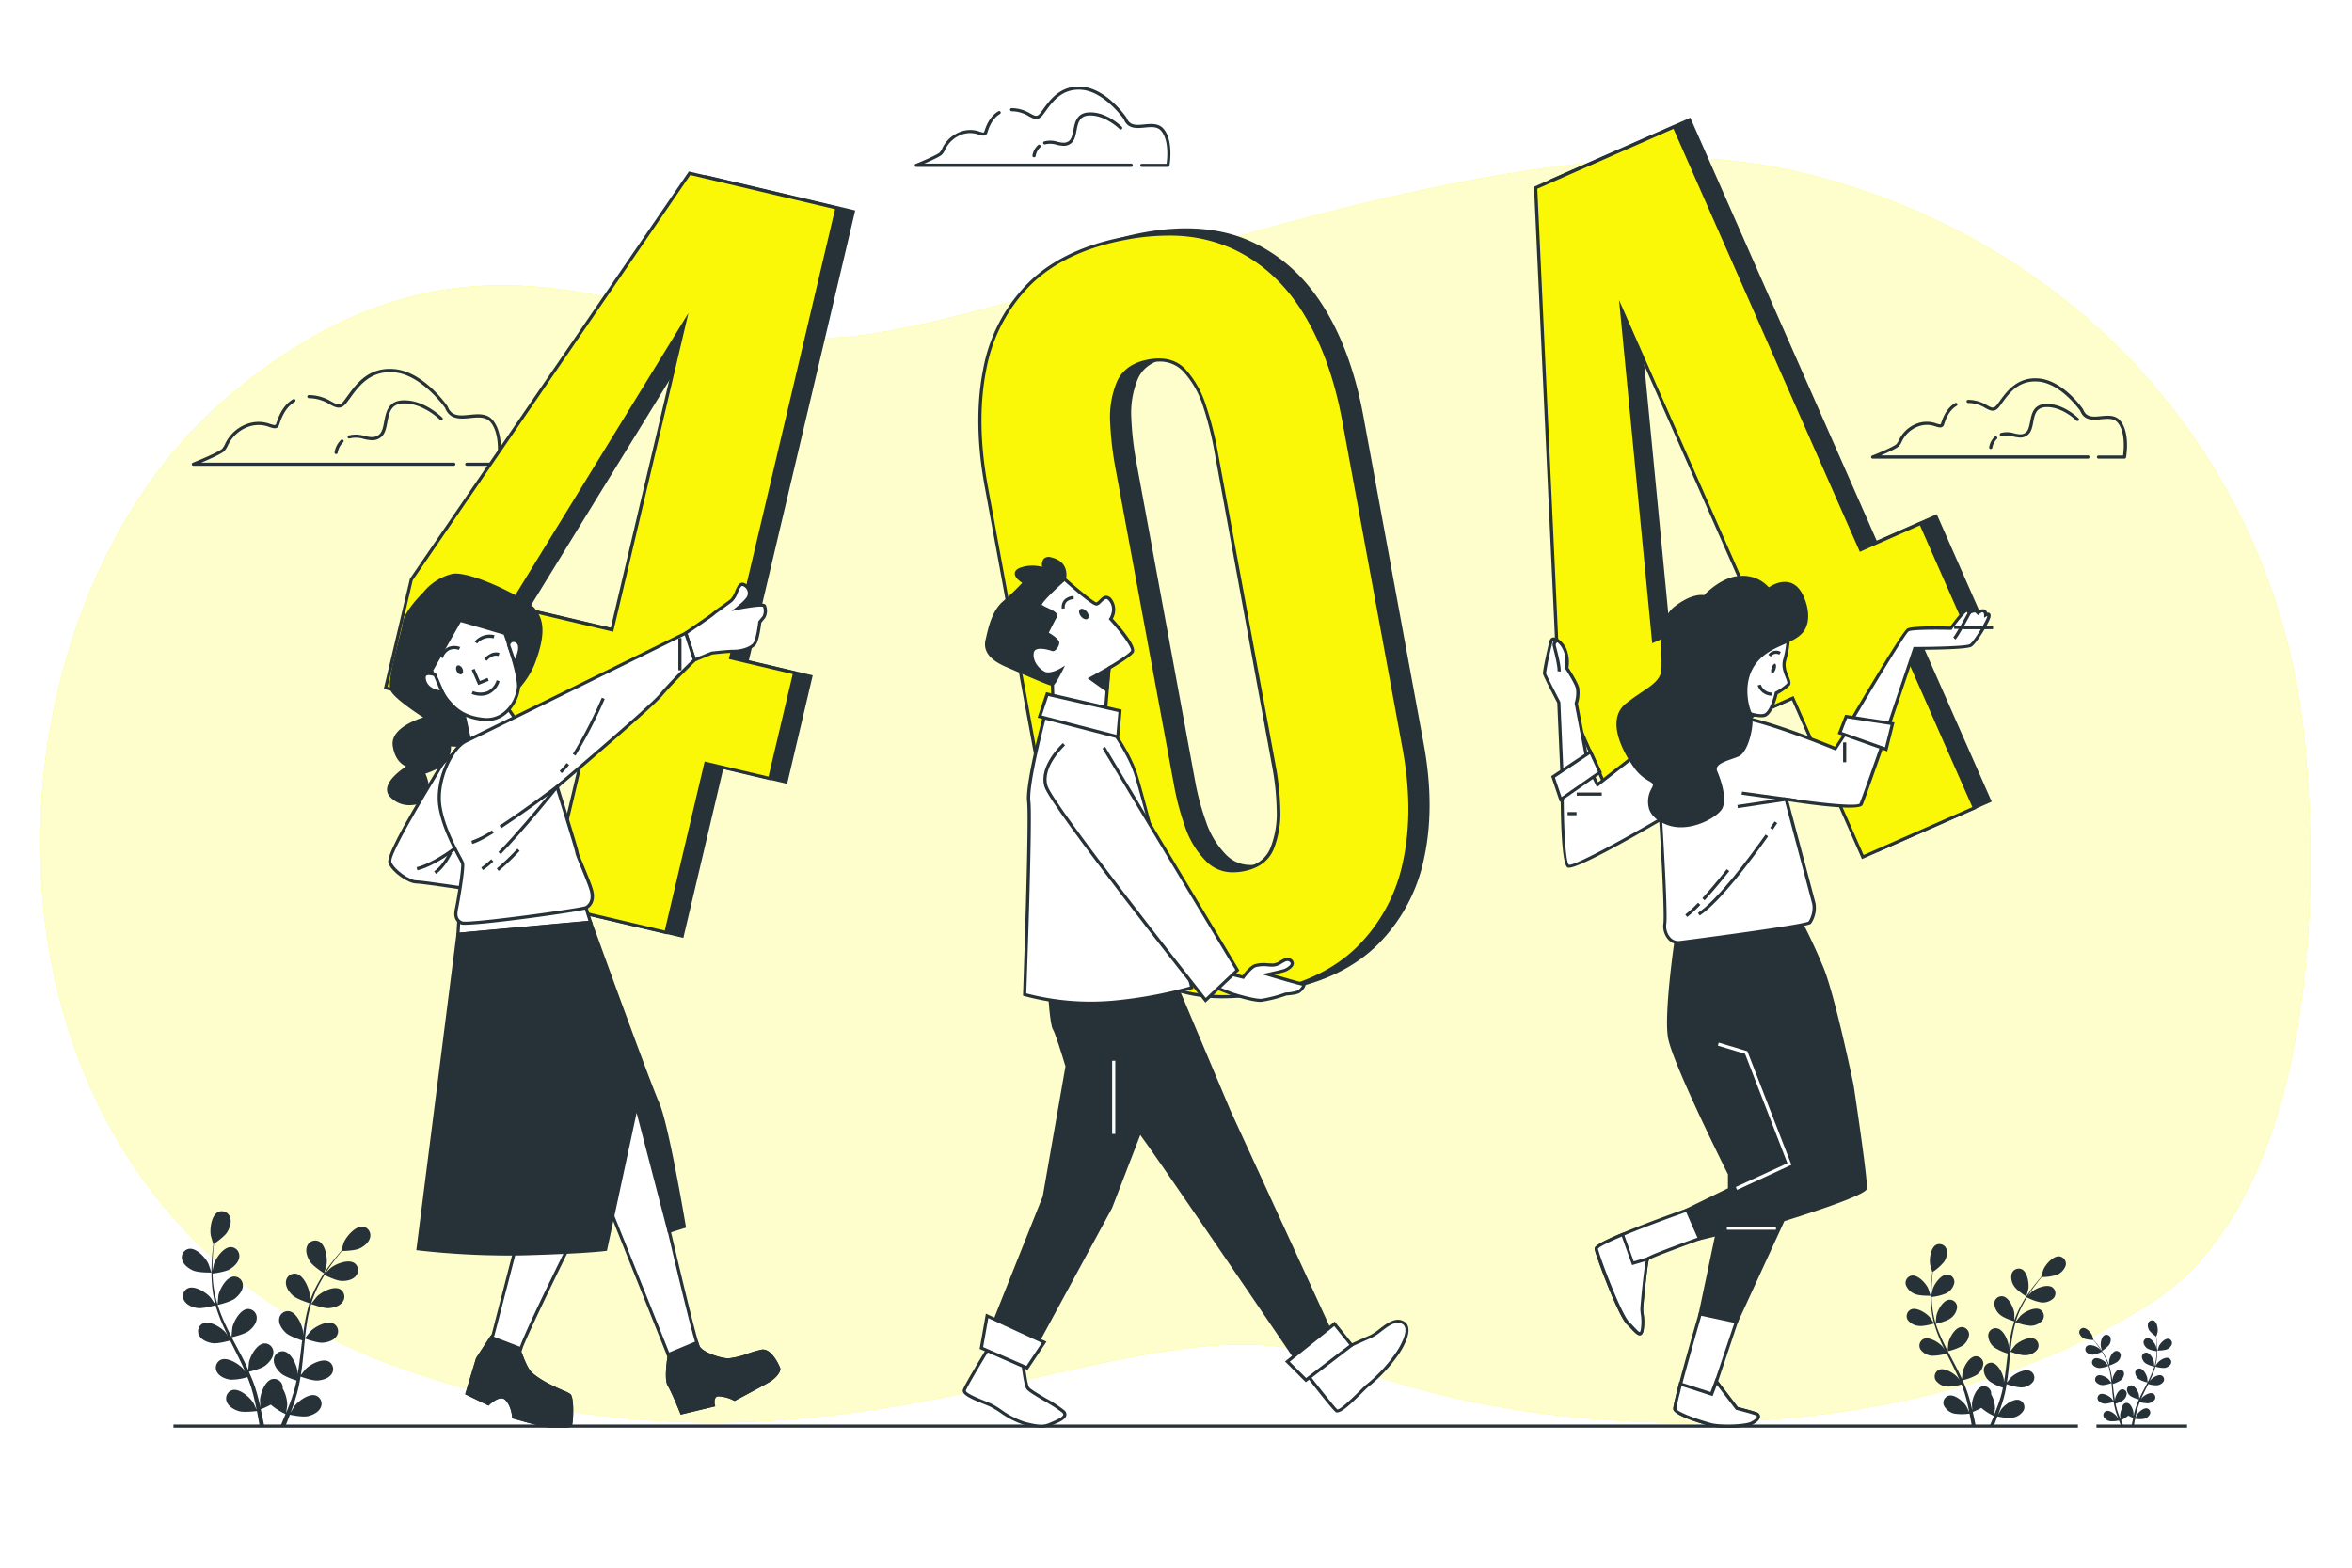 <svg class="animated" id="freepik_stories-404-error-with-people-holding-the-numbers" xmlns="http://www.w3.org/2000/svg" viewBox="0 0 750 500" version="1.1" xmlns:xlink="http://www.w3.org/1999/xlink" xmlns:svgjs="http://svgjs.com/svgjs"><style>svg#freepik_stories-404-error-with-people-holding-the-numbers:not(.animated) .animable {opacity: 0;}svg#freepik_stories-404-error-with-people-holding-the-numbers.animated #freepik--character-3--inject-31 {animation: 1.5s Infinite  linear floating;animation-delay: 0.5s;}svg#freepik_stories-404-error-with-people-holding-the-numbers.animated #freepik--character-2--inject-31 {animation: 1.5s Infinite  linear floating;animation-delay: 1s;}svg#freepik_stories-404-error-with-people-holding-the-numbers.animated #freepik--character-1--inject-31 {animation: 1.5s Infinite  linear floating;animation-delay: 0.5s;}            @keyframes floating {                0% {                    opacity: 1;                    transform: translateY(0px);                }                50% {                    transform: translateY(-10px);                }                100% {                    opacity: 1;                    transform: translateY(0px);                }            }        </style><g id="freepik--background-simple--inject-31" class="animable" style="transform-origin: 374.77px 252.097px;"><path d="M735.11,238.32c-7-79-57.52-146.21-134.17-175.14-20.15-7.61-42-12.7-64.29-12.76-91.28-.26-206.5,49.83-263.88,56.75S156.5,55.37,72.37,126.79-17.74,383.75,126,435.7s237.41-27.79,300.83-1.32S609.2,465.23,686,415.48C731.58,386,741.19,306.89,735.11,238.32Z" style="fill: rgb(250, 248, 6); transform-origin: 374.77px 252.097px;" id="eld7v9dnk6fds" class="animable"></path><g id="el74pymy5c29n"><path d="M735.11,238.32c-7-79-57.52-146.21-134.17-175.14-20.15-7.61-42-12.7-64.29-12.76-91.28-.26-206.5,49.83-263.88,56.75S156.5,55.37,72.37,126.79-17.74,383.75,126,435.7s237.41-27.79,300.83-1.32S609.2,465.23,686,415.48C731.58,386,741.19,306.89,735.11,238.32Z" style="fill: rgb(255, 255, 255); opacity: 0.8; transform-origin: 374.77px 252.097px;" class="animable"></path></g></g><g id="freepik--Floor--inject-31" class="animable" style="transform-origin: 376.36px 454.84px;"><rect x="668.52" y="454.34" width="28.88" height="1" style="fill: rgb(38, 50, 56); transform-origin: 682.96px 454.84px;" id="elakgejui6snt" class="animable"></rect><rect x="55.32" y="454.34" width="607.28" height="1" style="fill: rgb(38, 50, 56); transform-origin: 358.96px 454.84px;" id="el84exvqk6v42" class="animable"></rect></g><g id="freepik--Plants--inject-31" class="animable" style="transform-origin: 375.289px 420.572px;"><path d="M61.6,405.22c1.69.74,5.82.65,5.82.65s-.89-2.71-1-2.87c-.91-1.9-3.78-5-6.11-4.71a2.78,2.78,0,0,0-2.23,3.49C58.5,403.39,60.16,404.59,61.6,405.22Z" style="fill: rgb(38, 50, 56); transform-origin: 62.699px 402.072px;" id="el5ymddy2eqa" class="animable"></path><path d="M63,417.19c1.75.25,5.43-.82,5.73-.9A48.83,48.83,0,0,0,71,422.47c.51,1.18,1.06,2.34,1.62,3.51-.34-.5-.64-.93-.69-1-1.38-1.59-5-3.85-7.13-2.93A2.78,2.78,0,0,0,63.55,426c.8,1.46,2.72,2.18,4.27,2.4s4.74-.61,5.57-.85l.66,1.33c1.07,2.13,2.14,4.24,3.13,6.35.35.75.67,1.49,1,2.23-.3-.43-.55-.8-.6-.85-1.37-1.59-5-3.85-7.13-2.93a2.78,2.78,0,0,0-1.24,3.95c.81,1.46,2.72,2.18,4.27,2.41a17.86,17.86,0,0,0,5.42-.82c.31.77.61,1.55.87,2.31.17.52.37,1,.5,1.55s.3,1.05.44,1.56c.24,1,.5,2.05.71,3,.15.69.28,1.34.42,2-.34-.74-1-2.18-1.11-2.3-1.12-1.77-4.32-4.55-6.6-4a2.78,2.78,0,0,0-1.82,3.72c.57,1.56,2.35,2.56,3.85,3,1.66.51,5.31,0,5.77,0,.22,1.1.42,2.16.6,3.17.09.53.17,1,.26,1.54h1.45l-.34-1.8c-.22-1.11-.48-2.29-.75-3.5A30,30,0,0,0,86.36,448a20.23,20.23,0,0,0,4.69,3c-.42,1-.84,2-1.25,3-.12.29-.24.55-.36.82H91l.12-.28c.43-1,.87-2.17,1.31-3.33.44.09,4.06.83,5.75.45,1.53-.35,3.38-1.22,4.07-2.73a2.79,2.79,0,0,0-1.54-3.85c-2.23-.75-5.63,1.79-6.88,3.48-.08.1-.75,1.27-1.17,2,.18-.47.36-.93.53-1.42.36-1,.69-1.95,1-3,.16-.52.31-1,.47-1.56s.27-1.09.42-1.63c.3-1.28.55-2.58.76-3.9.85.31,3.89,1.36,5.46,1.25s3.53-.68,4.44-2.07a2.78,2.78,0,0,0-.94-4c-2.09-1.08-5.84.91-7.33,2.39-.09.09-1,1.28-1.55,1.94.13-.8.26-1.59.36-2.4.29-2.33.51-4.7.74-7.07.07-.72.15-1.44.22-2.16.3.11,3.88,1.44,5.65,1.32,1.56-.11,3.53-.69,4.43-2.08a2.78,2.78,0,0,0-.93-4c-2.1-1.08-5.85.9-7.33,2.39-.12.11-1.48,1.81-1.81,2.26.17-1.59.35-3.17.6-4.72a48.42,48.42,0,0,1,1.35-6.21c.14,0,3.88,1.46,5.68,1.33,1.57-.11,3.53-.68,4.44-2.08a2.78,2.78,0,0,0-.94-4c-2.09-1.08-5.84.91-7.33,2.39-.12.11-1.58,2-1.82,2.3,0-.12.05-.24.09-.36a36.78,36.78,0,0,1,2.46-5.88c.54-1,1.11-2,1.68-2.95.67.33,3.74,1.82,5.38,1.89s3.58-.29,4.63-1.58a2.77,2.77,0,0,0-.48-4.11c-2-1.31-5.91.26-7.55,1.57-.09.07-.92.89-1.51,1.5.26-.41.53-.85.79-1.24,1-1.49,2-2.78,2.87-3.92.51-.65,1-1.22,1.43-1.75.83,0,4.16-.12,5.62-.8s3-1.91,3.38-3.54a2.78,2.78,0,0,0-2.32-3.43c-2.34-.25-5.12,3-6,4.88-.07.16-.93,2.89-.89,2.89h0q-.66.75-1.41,1.65c-.91,1.13-1.94,2.4-3,3.87a50.49,50.49,0,0,0-3.07,4.89,36.54,36.54,0,0,0-2.62,5.9s0,.05,0,.07c0-.69,0-2.61,0-2.76-.27-2.09-2-5.95-4.33-6.38a2.79,2.79,0,0,0-3.21,2.62c-.13,1.65,1.07,3.31,2.24,4.36,1.32,1.18,5,2.32,5.27,2.41A49.68,49.68,0,0,0,97.19,422c-.22,1.26-.41,2.53-.58,3.81,0-.59,0-1.12,0-1.2-.27-2.08-2-5.95-4.33-6.38A2.78,2.78,0,0,0,89,420.8c-.14,1.66,1.06,3.31,2.23,4.36s4.29,2.1,5.12,2.36c-.06.49-.13,1-.19,1.47-.28,2.37-.55,4.72-.89,7-.11.81-.26,1.61-.4,2.4,0-.53,0-1,0-1-.27-2.09-2-5.95-4.33-6.38a2.79,2.79,0,0,0-3.22,2.62c-.13,1.65,1.07,3.31,2.24,4.36s4,2,5,2.31c-.17.81-.34,1.62-.55,2.4-.15.53-.25,1.05-.44,1.57s-.33,1-.49,1.55c-.36,1-.72,2-1.09,2.91-.25.66-.5,1.28-.75,1.9.13-.8.34-2.39.35-2.52a10.88,10.88,0,0,0-1.45-5.26,4.21,4.21,0,0,0,0-.62,2.78,2.78,0,0,0-3.41-2.36c-2.27.6-3.71,4.59-3.82,6.69,0,.13.07,1.48.14,2.33-.12-.5-.22-1-.35-1.48-.23-1-.5-2-.79-3.08-.15-.51-.31-1-.47-1.56s-.36-1.05-.55-1.59c-.45-1.23-1-2.45-1.51-3.67.88-.21,4-1,5.25-2s2.56-2.52,2.55-4.18a2.79,2.79,0,0,0-3-2.85c-2.34.26-4.37,4-4.79,6,0,.13-.17,1.64-.23,2.47-.33-.73-.66-1.46-1-2.19-1-2.11-2.17-4.21-3.28-6.31-.34-.64-.68-1.28-1-1.93.31-.07,4-.93,5.44-2,1.24-.95,2.56-2.52,2.55-4.18a2.79,2.79,0,0,0-3-2.85c-2.34.26-4.37,4-4.79,6,0,.16-.23,2.33-.25,2.89-.74-1.42-1.46-2.84-2.11-4.27a48.26,48.26,0,0,1-2.3-5.93c.15,0,4-.92,5.47-2,1.24-1,2.57-2.52,2.55-4.18a2.77,2.77,0,0,0-3-2.85c-2.34.25-4.37,4-4.8,6,0,.16-.24,2.5-.25,2.92a3.59,3.59,0,0,1-.12-.35A35.46,35.46,0,0,1,68,409.57c-.13-1.17-.19-2.29-.23-3.39.74-.09,4.13-.54,5.53-1.39s2.83-2.22,3-3.87a2.8,2.8,0,0,0-2.68-3.17c-2.35,0-4.78,3.48-5.43,5.48,0,.11-.27,1.25-.43,2.09,0-.5,0-1,0-1.48,0-1.78.11-3.41.22-4.85.07-.82.15-1.56.24-2.25.68-.47,3.4-2.39,4.24-3.76s1.48-3.28.87-4.82a2.78,2.78,0,0,0-3.83-1.58c-2.09,1.08-2.64,5.29-2.3,7.36,0,.18.82,2.93.86,2.91l0,0c-.09.66-.18,1.37-.27,2.15-.14,1.45-.29,3.08-.33,4.86a47.47,47.47,0,0,0,.14,5.77A35.33,35.33,0,0,0,68.66,416a.24.24,0,0,0,0,.08c-.37-.59-1.46-2.18-1.56-2.29-1.37-1.59-5-3.85-7.13-2.93a2.77,2.77,0,0,0-1.23,3.95C59.56,416.24,61.47,417,63,417.19Z" style="fill: rgb(38, 50, 56); transform-origin: 88.224px 420.562px;" id="elrrr34u4quvr" class="animable"></path><path d="M103.38,406.13s.75-2.74.77-2.92c.29-2.09-.37-6.28-2.49-7.3a2.78,2.78,0,0,0-3.79,1.68c-.57,1.56.15,3.47,1,4.79C99.88,403.93,103.37,406.13,103.38,406.13Z" style="fill: rgb(38, 50, 56); transform-origin: 100.94px 400.897px;" id="el9uzvn2cbz6k" class="animable"></path><path d="M610.69,412.73c1.44.62,4.94.54,4.94.54s-.75-2.29-.82-2.43c-.76-1.61-3.2-4.27-5.18-4a2.36,2.36,0,0,0-1.89,3A5,5,0,0,0,610.69,412.73Z" style="fill: rgb(38, 50, 56); transform-origin: 611.636px 410.047px;" id="eli9xix2si8xi" class="animable"></path><path d="M611.9,422.88c1.49.22,4.62-.69,4.87-.76a41.89,41.89,0,0,0,1.89,5.25c.43,1,.9,2,1.38,3l-.59-.84c-1.16-1.35-4.21-3.27-6.05-2.48a2.36,2.36,0,0,0-1,3.35,4.93,4.93,0,0,0,3.63,2,15.47,15.47,0,0,0,4.72-.72c.19.37.37.75.56,1.13.91,1.8,1.82,3.6,2.66,5.39.3.63.57,1.26.84,1.89l-.51-.73c-1.17-1.34-4.22-3.26-6-2.48a2.35,2.35,0,0,0-1.05,3.35,4.91,4.91,0,0,0,3.62,2,14.74,14.74,0,0,0,4.6-.69c.26.66.52,1.31.74,2,.14.44.31.86.42,1.32s.25.89.38,1.32c.2.86.42,1.74.6,2.57.12.59.24,1.14.35,1.7-.29-.63-.88-1.85-.94-1.95-.95-1.51-3.67-3.87-5.6-3.37a2.36,2.36,0,0,0-1.55,3.16,5,5,0,0,0,3.27,2.56,16.29,16.29,0,0,0,4.9,0c.19.92.36,1.83.51,2.68.08.46.15.88.22,1.31h1.23c-.09-.49-.18-1-.29-1.52-.18-.95-.4-1.95-.63-3a27.06,27.06,0,0,0,2.73-1.28,17.22,17.22,0,0,0,4,2.56c-.36.88-.71,1.73-1.06,2.53l-.31.69h1.3c0-.08.07-.15.1-.23.36-.89.74-1.85,1.11-2.84a16,16,0,0,0,4.88.38,4.92,4.92,0,0,0,3.46-2.31,2.36,2.36,0,0,0-1.31-3.27c-1.89-.63-4.78,1.52-5.84,2.95-.06.09-.64,1.08-1,1.72.15-.41.3-.8.45-1.22.31-.82.58-1.65.88-2.54.13-.44.27-.88.4-1.32s.23-.92.36-1.39c.25-1.08.46-2.19.65-3.31a15.65,15.65,0,0,0,4.63,1.07,4.91,4.91,0,0,0,3.76-1.77,2.35,2.35,0,0,0-.79-3.42c-1.77-.92-5,.77-6.22,2-.08.08-.89,1.08-1.32,1.64.11-.67.22-1.35.3-2,.25-2,.44-4,.63-6,.06-.62.13-1.23.19-1.84.26.1,3.3,1.23,4.79,1.12a4.94,4.94,0,0,0,3.77-1.76,2.37,2.37,0,0,0-.8-3.43c-1.77-.91-5,.78-6.22,2-.09.1-1.25,1.55-1.53,1.93.15-1.35.3-2.69.51-4a41.84,41.84,0,0,1,1.15-5.28,16.67,16.67,0,0,0,4.82,1.14,5,5,0,0,0,3.76-1.77,2.36,2.36,0,0,0-.79-3.42c-1.78-.92-5,.77-6.22,2-.1.1-1.35,1.65-1.55,1.95,0-.1.05-.21.08-.31a29.52,29.52,0,0,1,2.09-5c.45-.89.93-1.71,1.42-2.5a16,16,0,0,0,4.56,1.6,4.91,4.91,0,0,0,3.94-1.34,2.36,2.36,0,0,0-.41-3.49c-1.67-1.1-5,.22-6.41,1.34-.07.06-.78.76-1.28,1.27.22-.35.45-.72.67-1.05.84-1.26,1.68-2.36,2.44-3.33.43-.55.83-1,1.21-1.49a15.75,15.75,0,0,0,4.77-.67,5,5,0,0,0,2.87-3,2.36,2.36,0,0,0-2-2.91c-2-.21-4.35,2.51-5.08,4.14-.06.14-.79,2.46-.75,2.46h0c-.37.42-.77.88-1.19,1.4-.78.95-1.65,2-2.52,3.28a42.54,42.54,0,0,0-2.6,4.15,31,31,0,0,0-2.23,5s0,0,0,.06c0-.58,0-2.22,0-2.35-.22-1.76-1.71-5.05-3.67-5.41a2.37,2.37,0,0,0-2.73,2.22,5,5,0,0,0,1.9,3.7c1.12,1,4.23,2,4.48,2.05a42.46,42.46,0,0,0-1.32,5.42c-.19,1.07-.35,2.16-.49,3.24,0-.5,0-1,0-1-.23-1.77-1.71-5.05-3.67-5.41A2.35,2.35,0,0,0,634,426a5,5,0,0,0,1.9,3.7,15.57,15.57,0,0,0,4.34,2c-.05.42-.11.84-.16,1.25-.24,2-.47,4-.75,6-.1.69-.23,1.37-.35,2,0-.44,0-.82,0-.88-.23-1.77-1.71-5-3.68-5.42a2.36,2.36,0,0,0-2.72,2.23,4.94,4.94,0,0,0,1.89,3.7,15.19,15.19,0,0,0,4.22,2c-.14.69-.29,1.38-.46,2-.13.45-.22.89-.37,1.33s-.29.88-.43,1.31c-.3.83-.6,1.68-.92,2.48-.21.55-.42,1.08-.64,1.61.11-.68.29-2,.3-2.14a9.36,9.36,0,0,0-1.23-4.47,3,3,0,0,0,0-.52,2.37,2.37,0,0,0-2.89-2c-1.93.52-3.15,3.91-3.24,5.69,0,.1.06,1.25.12,2-.1-.42-.19-.83-.3-1.26-.2-.85-.42-1.7-.67-2.61-.13-.44-.26-.88-.4-1.32s-.31-.9-.46-1.35c-.38-1-.82-2.08-1.28-3.12a15.46,15.46,0,0,0,4.45-1.67,5,5,0,0,0,2.17-3.54,2.36,2.36,0,0,0-2.56-2.42c-2,.21-3.71,3.37-4.07,5.12,0,.11-.14,1.39-.19,2.1-.28-.62-.56-1.24-.87-1.86-.89-1.79-1.84-3.57-2.78-5.35l-.86-1.64a16.5,16.5,0,0,0,4.62-1.71,5,5,0,0,0,2.16-3.55,2.37,2.37,0,0,0-2.55-2.42c-2,.22-3.71,3.38-4.07,5.13,0,.13-.19,2-.21,2.45-.63-1.21-1.24-2.41-1.79-3.63a41,41,0,0,1-2-5c.12,0,3.42-.78,4.64-1.71a4.94,4.94,0,0,0,2.17-3.55,2.37,2.37,0,0,0-2.56-2.42c-2,.22-3.7,3.38-4.06,5.13,0,.13-.21,2.12-.22,2.48,0-.1-.07-.2-.1-.3a30.86,30.86,0,0,1-1-5.32c-.11-1-.16-1.94-.19-2.87a16,16,0,0,0,4.69-1.18,4.93,4.93,0,0,0,2.54-3.29,2.36,2.36,0,0,0-2.27-2.68c-2,0-4.06,2.95-4.61,4.64,0,.1-.23,1.07-.36,1.78,0-.42,0-.86,0-1.26,0-1.51.1-2.89.19-4.11.06-.7.13-1.33.2-1.91a16,16,0,0,0,3.59-3.2,5,5,0,0,0,.75-4.09,2.38,2.38,0,0,0-3.26-1.34c-1.77.92-2.24,4.49-1.94,6.25,0,.15.69,2.49.72,2.47l0,0c-.08.57-.16,1.17-.23,1.83-.12,1.23-.25,2.61-.28,4.13a43.31,43.31,0,0,0,.11,4.9,31.58,31.58,0,0,0,.91,5.4.14.14,0,0,1,0,.06c-.31-.49-1.24-1.84-1.32-1.94-1.17-1.35-4.21-3.27-6-2.49a2.36,2.36,0,0,0-1.05,3.36A4.93,4.93,0,0,0,611.9,422.88Z" style="fill: rgb(38, 50, 56); transform-origin: 633.383px 425.815px;" id="elwy1vbklscnj" class="animable"></path><path d="M646.15,413.5s.64-2.33.66-2.49c.25-1.76-.32-5.32-2.11-6.19a2.37,2.37,0,0,0-3.22,1.43,4.94,4.94,0,0,0,.85,4.06C643.18,411.63,646.15,413.5,646.15,413.5Z" style="fill: rgb(38, 50, 56); transform-origin: 644.11px 409.057px;" id="elk4p9w9h2nf" class="animable"></path><path d="M690.85,430.42a9.9,9.9,0,0,1-2.87.31s.44-1.33.47-1.41c.45-.93,1.86-2.47,3-2.32a1.37,1.37,0,0,1,1.1,1.72A2.9,2.9,0,0,1,690.85,430.42Z" style="fill: rgb(38, 50, 56); transform-origin: 690.29px 428.864px;" id="elya47v0x4ncr" class="animable"></path><path d="M690.14,436.3a9.53,9.53,0,0,1-2.82-.44,22.8,22.8,0,0,1-1.1,3.05c-.25.57-.52,1.15-.79,1.72l.33-.48c.68-.79,2.45-1.9,3.52-1.45a1.38,1.38,0,0,1,.6,1.95,2.83,2.83,0,0,1-2.1,1.18,8.77,8.77,0,0,1-2.74-.42l-.33.66c-.52,1-1.05,2.09-1.54,3.12-.17.37-.32.73-.48,1.1l.29-.42c.68-.78,2.45-1.9,3.51-1.44a1.36,1.36,0,0,1,.61,1.94,2.86,2.86,0,0,1-2.1,1.19,8.88,8.88,0,0,1-2.67-.4c-.15.38-.3.76-.43,1.13s-.18.5-.24.77-.15.51-.22.77c-.12.49-.24,1-.35,1.49-.07.33-.14.66-.2,1l.54-1.13c.55-.88,2.13-2.24,3.25-2a1.37,1.37,0,0,1,.9,1.83,2.85,2.85,0,0,1-1.9,1.49,9.37,9.37,0,0,1-2.84,0c-.11.54-.21,1.07-.29,1.56,0,.27-.09.51-.13.76h-.72c.06-.29.11-.58.17-.88.11-.55.24-1.13.37-1.73a14.32,14.32,0,0,1-1.58-.74,10.1,10.1,0,0,1-2.31,1.48c.2.51.41,1,.61,1.47l.18.4h-.75l-.06-.14c-.21-.51-.43-1.07-.65-1.64a9.17,9.17,0,0,1-2.83.22,2.85,2.85,0,0,1-2-1.34,1.37,1.37,0,0,1,.76-1.89c1.09-.37,2.77.87,3.38,1.71,0,.05.37.62.58,1-.09-.23-.18-.46-.26-.7-.18-.48-.34-1-.51-1.48-.08-.25-.16-.51-.23-.77s-.14-.53-.21-.8c-.15-.63-.27-1.27-.38-1.92a9.21,9.21,0,0,1-2.68.62,2.91,2.91,0,0,1-2.19-1,1.38,1.38,0,0,1,.46-2c1-.53,2.88.45,3.61,1.18.05,0,.51.62.76.95-.06-.39-.12-.78-.17-1.18-.14-1.15-.25-2.32-.36-3.48,0-.36-.08-.71-.11-1.07a9.46,9.46,0,0,1-2.78.66,2.9,2.9,0,0,1-2.19-1,1.37,1.37,0,0,1,.46-2c1-.54,2.88.44,3.61,1.17.06.06.73.9.89,1.12-.08-.78-.17-1.56-.29-2.33a26.74,26.74,0,0,0-.67-3.06,9.65,9.65,0,0,1-2.8.66,2.87,2.87,0,0,1-2.18-1,1.37,1.37,0,0,1,.46-2c1-.53,2.88.45,3.61,1.18.06.06.78,1,.9,1.13,0-.05,0-.12-.05-.18a17.52,17.52,0,0,0-1.21-2.89,16.67,16.67,0,0,0-.83-1.45,9.31,9.31,0,0,1-2.64.93,2.89,2.89,0,0,1-2.29-.78,1.37,1.37,0,0,1,.24-2c1-.64,2.91.13,3.72.77,0,0,.45.44.74.74-.13-.2-.26-.42-.39-.61-.48-.73-1-1.37-1.41-1.93-.25-.32-.48-.6-.71-.86a9.2,9.2,0,0,1-2.76-.4,2.87,2.87,0,0,1-1.67-1.74,1.38,1.38,0,0,1,1.15-1.69c1.15-.12,2.52,1.46,2.94,2.4,0,.09.46,1.43.44,1.43h0c.22.24.45.51.7.81.45.55,1,1.18,1.46,1.91a24.93,24.93,0,0,1,1.51,2.4,18,18,0,0,1,1.29,2.91,0,0,0,0,0,0,0c0-.34,0-1.29,0-1.36.13-1,1-2.93,2.13-3.14a1.37,1.37,0,0,1,1.58,1.29,2.88,2.88,0,0,1-1.1,2.15,9.41,9.41,0,0,1-2.6,1.18,24.54,24.54,0,0,1,.76,3.15c.11.62.21,1.25.29,1.88a5.77,5.77,0,0,1,0-.6c.13-1,1-2.93,2.13-3.14a1.38,1.38,0,0,1,1.58,1.29,2.88,2.88,0,0,1-1.1,2.15,9.18,9.18,0,0,1-2.52,1.16l.09.73c.14,1.16.27,2.32.44,3.45.06.4.13.8.2,1.19,0-.26,0-.48,0-.52.14-1,1-2.93,2.14-3.14a1.38,1.38,0,0,1,1.58,1.29,2.92,2.92,0,0,1-1.1,2.15,8.89,8.89,0,0,1-2.45,1.14c.08.4.17.8.27,1.18s.13.52.21.77.17.51.25.76c.17.48.35,1,.53,1.44l.37.93c-.06-.39-.16-1.17-.17-1.24a5.36,5.36,0,0,1,.72-2.59,1,1,0,0,1,0-.3,1.37,1.37,0,0,1,1.67-1.17c1.12.3,1.83,2.27,1.88,3.3,0,.06,0,.73-.06,1.15,0-.25.1-.48.17-.73.11-.5.24-1,.38-1.52l.24-.76c.07-.26.18-.52.27-.79.22-.6.47-1.21.74-1.81a8.89,8.89,0,0,1-2.58-1,2.9,2.9,0,0,1-1.26-2.06,1.38,1.38,0,0,1,1.48-1.41c1.15.13,2.15,2,2.36,3,0,.06.08.8.11,1.21.17-.36.33-.72.51-1.08.51-1,1.07-2.07,1.61-3.1l.5-.95a9.72,9.72,0,0,1-2.68-1,2.85,2.85,0,0,1-1.25-2.06,1.37,1.37,0,0,1,1.48-1.4c1.15.12,2.15,2,2.36,3,0,.08.11,1.15.12,1.42.36-.7.72-1.39,1-2.1a24.38,24.38,0,0,0,1.13-2.92,9.44,9.44,0,0,1-2.69-1,2.83,2.83,0,0,1-1.26-2.06,1.37,1.37,0,0,1,1.48-1.4c1.15.12,2.15,2,2.36,3,0,.08.12,1.23.12,1.44a1.15,1.15,0,0,0,.06-.17,17.84,17.84,0,0,0,.59-3.09c.06-.57.09-1.12.11-1.66a9.4,9.4,0,0,1-2.72-.69,2.84,2.84,0,0,1-1.47-1.9,1.36,1.36,0,0,1,1.31-1.56c1.16,0,2.36,1.71,2.67,2.69,0,.06.14.62.22,1,0-.24,0-.49,0-.73,0-.87-.06-1.67-.11-2.38,0-.41-.08-.77-.12-1.11a9.34,9.34,0,0,1-2.08-1.85,2.86,2.86,0,0,1-.44-2.38,1.38,1.38,0,0,1,1.89-.77c1,.53,1.3,2.6,1.13,3.62,0,.09-.4,1.44-.42,1.43h0c.05.32.09.67.13,1.06.07.71.14,1.51.17,2.39a25.13,25.13,0,0,1-.07,2.84,18.08,18.08,0,0,1-.53,3.14s0,0,0,0c.18-.28.72-1.07.77-1.12.67-.78,2.44-1.9,3.51-1.45a1.37,1.37,0,0,1,.6,1.95A2.83,2.83,0,0,1,690.14,436.3Z" style="fill: rgb(38, 50, 56); transform-origin: 677.694px 437.973px;" id="elegoxxjw045t" class="animable"></path><path d="M670.28,430.86s-.37-1.35-.38-1.44c-.15-1,.18-3.09,1.22-3.59a1.37,1.37,0,0,1,1.87.83,2.87,2.87,0,0,1-.5,2.36A9.73,9.73,0,0,1,670.28,430.86Z" style="fill: rgb(38, 50, 56); transform-origin: 671.464px 428.284px;" id="elblx0mxxevu" class="animable"></path></g><g id="freepik--Clouds--inject-31" class="animable" style="transform-origin: 369.713px 88.086px;"><path d="M144.72,148.56H61.66a.5.5,0,0,1-.49-.41.52.52,0,0,1,.31-.56c3.29-1.31,8.49-3.58,9.35-4.44a7,7,0,0,0,.89-1.41,12.32,12.32,0,0,1,7.16-6.57,10.63,10.63,0,0,1,7.32.06c1.55.48,1.7.42,1.89-.16.62-1.85,1.91-5.72,5.38-7.75a.49.49,0,0,1,.68.18.51.51,0,0,1-.18.69c-3.14,1.83-4.35,5.46-4.93,7.2s-1.86,1.19-3.14.8a9.65,9.65,0,0,0-6.69-.08,11.42,11.42,0,0,0-6.61,6.11,7.51,7.51,0,0,1-1.06,1.64c-.89.88-4.75,2.6-7.35,3.7h80.53a.5.5,0,0,1,0,1Z" style="fill: rgb(38, 50, 56); transform-origin: 103.192px 137.905px;" id="el5us6j3paae8" class="animable"></path><path d="M158.92,148.56H148.85a.5.5,0,1,1,0-1h9.64c.26-1.8,1.07-9.06-2-12.84-1.54-1.88-4-1.64-6.56-1.39-3,.3-6.49.64-8-3.24-.56-.78-7.7-10.56-16.16-11.33-7.68-.7-11.42,4.45-14.14,8.21q-.6.82-1.14,1.53c-1.83,2.35-3.44,1.48-5.3.48A12.86,12.86,0,0,0,98.5,127a.5.5,0,0,1,0-1,14,14,0,0,1,7.16,2.06c1.87,1,2.72,1.47,4-.21.36-.46.73-1,1.12-1.51,2.86-3.95,6.8-9.36,15-8.62,9.23.84,16.6,11.36,16.91,11.81a.27.27,0,0,1,.06.1c1.21,3.23,3.88,3,7,2.67,2.73-.27,5.56-.55,7.43,1.75,3.83,4.67,2.25,13.68,2.18,14.06A.49.49,0,0,1,158.92,148.56Z" style="fill: rgb(38, 50, 56); transform-origin: 128.871px 133.106px;" id="el3p5nprkvhy" class="animable"></path><path d="M107.19,144.83h-.06a.5.5,0,0,1-.44-.55,6.94,6.94,0,0,1,2.08-4,.5.5,0,0,1,.68.73,6.09,6.09,0,0,0-1.77,3.36A.49.49,0,0,1,107.19,144.83Z" style="fill: rgb(38, 50, 56); transform-origin: 108.136px 142.499px;" id="elqptlfm0vmy" class="animable"></path><path d="M118.65,140.4A12.23,12.23,0,0,1,116,140a8.18,8.18,0,0,0-4.5-.16.5.5,0,0,1-.63-.31.51.51,0,0,1,.32-.64,9,9,0,0,1,5,.14c1.79.4,3.33.75,4.73-.46,1-.82,1.27-2.43,1.6-4.14.55-2.88,1.23-6.45,5.73-6.73,6.78-.42,12.56,5.28,12.8,5.52a.5.5,0,0,1,0,.71.51.51,0,0,1-.71,0c0-.06-5.72-5.64-12-5.24-3.73.24-4.25,3-4.81,5.92-.36,1.89-.7,3.67-1.93,4.72A4.24,4.24,0,0,1,118.65,140.4Z" style="fill: rgb(38, 50, 56); transform-origin: 126.022px 134.04px;" id="elsa6r77ka8w9" class="animable"></path><path d="M360.67,53.24h-68.5a.51.51,0,0,1-.49-.41.52.52,0,0,1,.31-.56c2.6-1,7-3,7.68-3.64a5.84,5.84,0,0,0,.72-1.15A10.26,10.26,0,0,1,306.34,42a8.79,8.79,0,0,1,6.09,0c1.3.4,1.33.32,1.46-.07.51-1.54,1.58-4.75,4.47-6.44a.51.51,0,0,1,.69.18.51.51,0,0,1-.18.68c-2.57,1.5-3.56,4.47-4,5.89s-1.65,1-2.7.72a7.87,7.87,0,0,0-5.46-.06,9.35,9.35,0,0,0-5.41,5,6.1,6.1,0,0,1-.89,1.38c-.69.69-3.57,2-5.69,2.9h66a.5.5,0,0,1,.5.5A.5.5,0,0,1,360.67,53.24Z" style="fill: rgb(38, 50, 56); transform-origin: 326.449px 44.333px;" id="el93h8bq3p3" class="animable"></path><path d="M372.39,53.24h-8.3a.5.5,0,0,1-.5-.5.5.5,0,0,1,.5-.5H372c.22-1.59.82-7.41-1.67-10.45-1.24-1.51-3.23-1.32-5.33-1.11-2.54.25-5.41.53-6.67-2.72-.5-.7-6.35-8.67-13.26-9.3-6.29-.57-9.35,3.65-11.59,6.73-.32.46-.64.89-.94,1.27-1.55,2-2.91,1.27-4.47.42a10.61,10.61,0,0,0-5.48-1.59.5.5,0,0,1,0-1,11.63,11.63,0,0,1,5.95,1.71c1.54.83,2.18,1.18,3.21-.15.3-.38.6-.8.92-1.24,2.25-3.1,5.63-7.77,12.5-7.14,7.65.69,13.76,9.4,14,9.77a.27.27,0,0,1,.06.1c1,2.6,3.14,2.39,5.66,2.14,2.17-.21,4.63-.45,6.21,1.48,3.18,3.89,1.86,11.35,1.81,11.67A.5.5,0,0,1,372.39,53.24Z" style="fill: rgb(38, 50, 56); transform-origin: 347.657px 40.426px;" id="el00evwtx78aoo" class="animable"></path><path d="M329.72,50.17h-.06a.5.5,0,0,1-.44-.55A5.82,5.82,0,0,1,331,46.28a.5.5,0,0,1,.69.73,4.82,4.82,0,0,0-1.43,2.71A.51.51,0,0,1,329.72,50.17Z" style="fill: rgb(38, 50, 56); transform-origin: 330.532px 48.157px;" id="els6a13ufqjwa" class="animable"></path><path d="M339.18,46.51a10.73,10.73,0,0,1-2.23-.33,6.68,6.68,0,0,0-3.66-.14.5.5,0,0,1-.63-.31.49.49,0,0,1,.32-.63,7.53,7.53,0,0,1,4.2.1c1.5.34,2.69.61,3.82-.35.77-.66,1-2,1.29-3.37.45-2.4,1-5.39,4.81-5.62,5.62-.37,10.42,4.38,10.62,4.58a.5.5,0,0,1,0,.71.51.51,0,0,1-.71,0s-4.7-4.63-9.85-4.3c-3,.19-3.44,2.44-3.89,4.82-.3,1.57-.58,3-1.62,3.94A3.59,3.59,0,0,1,339.18,46.51Z" style="fill: rgb(38, 50, 56); transform-origin: 345.25px 41.175px;" id="elq78k8vpnbhf" class="animable"></path><path d="M665.75,146.28h-68.5a.5.5,0,0,1-.18-1c2.6-1,7-2.95,7.68-3.65a5.7,5.7,0,0,0,.72-1.14,10.27,10.27,0,0,1,5.95-5.46,8.83,8.83,0,0,1,6.09.05c1.3.4,1.32.31,1.45-.08.52-1.54,1.59-4.75,4.48-6.44a.49.49,0,0,1,.68.18.51.51,0,0,1-.18.69c-2.56,1.5-3.55,4.46-4,5.89s-1.65,1-2.69.71a7.87,7.87,0,0,0-5.46-.06,9.36,9.36,0,0,0-5.41,5,6.12,6.12,0,0,1-.89,1.37c-.7.69-3.57,2-5.69,2.9h66a.5.5,0,0,1,.5.5A.5.5,0,0,1,665.75,146.28Z" style="fill: rgb(38, 50, 56); transform-origin: 631.478px 137.389px;" id="ely8mz9admhr" class="animable"></path><path d="M677.46,146.28h-8.29a.5.5,0,0,1-.5-.5.5.5,0,0,1,.5-.5H677c.22-1.59.82-7.4-1.67-10.44-1.24-1.52-3.23-1.32-5.33-1.12-2.54.25-5.42.54-6.67-2.72-.5-.69-6.35-8.67-13.26-9.29-6.29-.58-9.35,3.64-11.59,6.73-.33.45-.64.88-.94,1.27-1.55,2-2.9,1.26-4.48.41a10.54,10.54,0,0,0-5.47-1.59.5.5,0,0,1-.5-.5.5.5,0,0,1,.5-.5,11.63,11.63,0,0,1,6,1.71c1.54.84,2.18,1.18,3.21-.15.3-.38.6-.8.92-1.24,2.25-3.09,5.66-7.76,12.49-7.14,7.66.7,13.77,9.4,14,9.77a.39.39,0,0,1,.06.11c1,2.6,3.14,2.38,5.66,2.14,2.17-.21,4.63-.46,6.2,1.47,3.19,3.89,1.87,11.36,1.82,11.67A.5.5,0,0,1,677.46,146.28Z" style="fill: rgb(38, 50, 56); transform-origin: 652.676px 133.467px;" id="elpxqch9adsd" class="animable"></path><path d="M634.8,143.21h-.06a.5.5,0,0,1-.44-.55,5.86,5.86,0,0,1,1.74-3.34.5.5,0,0,1,.71,0,.48.48,0,0,1,0,.7,4.86,4.86,0,0,0-1.42,2.72A.51.51,0,0,1,634.8,143.21Z" style="fill: rgb(38, 50, 56); transform-origin: 635.599px 141.191px;" id="els82apn3gsao" class="animable"></path><path d="M644.25,139.56a10,10,0,0,1-2.22-.34,6.59,6.59,0,0,0-3.66-.13.5.5,0,0,1-.32-1,7.52,7.52,0,0,1,4.2.11c1.51.34,2.7.61,3.83-.36.77-.66,1-2,1.29-3.37.45-2.4,1-5.38,4.8-5.62,5.64-.36,10.43,4.38,10.63,4.58a.51.51,0,0,1,0,.71.5.5,0,0,1-.71,0c0-.05-4.67-4.62-9.85-4.29-3,.19-3.44,2.43-3.89,4.81-.3,1.57-.58,3-1.62,3.94A3.63,3.63,0,0,1,644.25,139.56Z" style="fill: rgb(38, 50, 56); transform-origin: 650.315px 134.195px;" id="elbif4sngbcmo" class="animable"></path></g><g id="freepik--character-3--inject-31" class="animable" style="transform-origin: 562.135px 246.452px;"><path d="M598.85,271.14l-22.33-50.69-60.4,26.61-14.29-32.45L494.55,57.68l44.19-19.47,59.43,134.91,19.15-8.43,13.94,31.64-19.15,8.44,22.34,50.69Zm-66.72-68.92,30.44-13.42L521.93,96.54Z" style="fill: rgb(38, 50, 56); transform-origin: 564.5px 154.675px;" id="ell7az5n38jui" class="animable"></path><path d="M598.59,271.8l-22.33-50.69-60.39,26.61-14.54-33.09L494,57.36l45-19.81.21.46,59.23,134.45L617.58,164l14.34,32.56L612.77,205l22.34,50.69Zm-21.82-52,.2.46,22.13,50.24,34.69-15.28-22.33-50.7,19.14-8.43-13.54-30.74-19.14,8.44-.21-.46L538.48,38.87,495.06,58l7.26,156.49,14.06,31.91ZM531.7,203,521.13,93.49l42.1,95.57Zm-9-103.36,9.84,101.89,29.35-12.93Z" style="fill: rgb(38, 50, 56); transform-origin: 564.555px 154.675px;" id="elaww4lyvwfb6" class="animable"></path><path d="M594,273.35l-22.33-50.69-60.4,26.6L497,216.81,489.7,59.88l44.19-19.46,59.43,134.91,19.15-8.44,13.94,31.65L607.27,207l22.33,50.7Zm-66.72-68.93L557.72,191,517.08,98.74Z" style="fill: rgb(250, 248, 6); transform-origin: 559.65px 156.885px;" id="el1tu0sr9wkfn" class="animable"></path><path d="M593.74,274l-22.33-50.69L511,249.92l-14.54-33.09-7.3-157.27,45-19.8.21.45,59.23,134.46,19.15-8.44,14.34,32.56-19.15,8.44,22.34,50.69Zm-21.82-52,.2.46,22.13,50.23,34.69-15.28-22.33-50.69,19.15-8.44-13.54-30.73L593.07,176l-.21-.45L533.63,41.08,490.21,60.2l7.26,156.49,14.06,31.91Zm-45.07-16.84L516.28,95.7l42.1,95.56Zm-9-103.37,9.84,101.89,29.35-12.93Z" style="fill: rgb(38, 50, 56); transform-origin: 559.72px 156.88px;" id="elf53s11sg1n7" class="animable"></path><path d="M534.59,299s-3.56,23.79-2.22,31.8,19.12,43.58,19.12,43.58v4.89l-13.57,6.67,4,9.11,5.56-1.33-5.34,25.35,11.56,2.44,14.9-32.46s25.79-8,26.23-10-4.22-32.91-4.22-32.91-5.78-28-9.56-37.35A186.23,186.23,0,0,0,572.61,291Z" style="fill: rgb(38, 50, 56); transform-origin: 563.464px 356.255px;" id="el8mo9zrfxtk9" class="animable"></path><path d="M554,422.08l-12.44-2.63,5.27-25.06-5.19,1.25-4.37-9.94L551,379v-4.47c-1.27-2.53-17.81-35.76-19.12-43.61s2.08-31,2.23-31.95l0-.34.34-.08,38.38-8.08.18.33a190.81,190.81,0,0,1,8.47,17.84c3.76,9.27,9.53,37.16,9.59,37.44.48,3.2,4.67,31.08,4.22,33.11S576.92,387,569,389.46Zm-11.26-3.4,10.68,2.26,14.83-32.3.21-.07c12-3.73,25.2-8.39,25.91-9.67.3-1.36-2.37-20.3-4.24-32.69-.06-.25-5.82-28-9.54-37.24a187.91,187.91,0,0,0-8.24-17.41L535,299.42c-.42,2.95-3.39,24-2.17,31.3,1.31,7.83,18.9,43.08,19.07,43.43l.06.11v5.32l-13.41,6.59,3.64,8.3,5.92-1.42Z" style="fill: rgb(38, 50, 56); transform-origin: 563.452px 356.275px;" id="elbb1h6sey4l" class="animable"></path><polygon points="553.92 379.5 553.5 378.59 569.97 371.01 556.45 336.1 547.79 333.5 548.07 332.54 557.2 335.28 571.24 371.52 553.92 379.5" style="fill: rgb(255, 255, 255); transform-origin: 559.515px 356.02px;" id="elkhw5spbgjk" class="animable"></polygon><g id="elf6rnrg5ixsv"><rect x="550.66" y="391.22" width="15.65" height="1" style="fill: rgb(255, 255, 255); transform-origin: 558.485px 391.72px; transform: rotate(-11.49deg);" class="animable"></rect></g><path d="M521.83,240.58l-12.42,9.69-3-6-8.28,4.65s-.31,26.25,1.91,27.31,29.47-15,29.47-15,1.82,28.89,1.37,33.21,2.5,6.37,4.55,6.14,40.71-5.23,41.62-6.36a8.59,8.59,0,0,0,1.37-5.92c-.46-1.82-8.87-33.44-8.87-33.44s23,3.64,23.88,1.6,7.73-21.61,7.73-21.61l-11.6-2.73-4.32,6.59s-24.79-10.23-32.75-10.23S524.33,238.76,521.83,240.58Z" style="fill: rgb(255, 255, 255); transform-origin: 549.638px 264.539px;" id="elwphmzjdqrwq" class="animable"></path><path d="M535.15,301.15a4.46,4.46,0,0,1-3.09-1.37,6.39,6.39,0,0,1-1.63-5.34c.4-3.83-1-27.6-1.32-32.31-7.15,4.18-27,15.6-29.23,14.55s-2.27-21.53-2.2-27.76v-.29l9-5.06,2.91,5.93,11.95-9.32c2.59-1.89,23-12.15,31-12.15,7.52,0,29.28,8.77,32.56,10.12l4.29-6.55,12.48,2.94-.18.52c-.28.8-6.85,19.61-7.75,21.65s-16.28,0-23.66-1.18c1.27,4.78,8.26,31,8.67,32.7a9,9,0,0,1-1.46,6.35c-1.14,1.43-41.56,6.51-42,6.55A2.36,2.36,0,0,1,535.15,301.15ZM530,260.44l0,.81c.08,1.18,1.82,29,1.36,33.3a5.44,5.44,0,0,0,1.35,4.52,3.38,3.38,0,0,0,2.65,1.07c2.91-.33,39.58-5.13,41.35-6.25a8.12,8.12,0,0,0,1.21-5.42c-.45-1.79-8.78-33.11-8.87-33.43l-.19-.74.75.12c10.74,1.7,22.42,2.86,23.37,1.85.79-1.79,6.43-17.88,7.52-21l-10.72-2.53-4.36,6.65-.38-.15c-.25-.11-24.79-10.2-32.56-10.2S524.71,239.11,522.13,241l-12.9,10.07-3-6.09-7.57,4.26c-.14,12.43.43,25.7,1.64,26.56,1.54.47,16.09-7.36,29-14.93Z" style="fill: rgb(38, 50, 56); transform-origin: 549.766px 264.59px;" id="el75i3qp8o8ga" class="animable"></path><g id="el0z5vrs8ben6"><rect x="587.72" y="236.79" width="1" height="6.32" style="fill: rgb(38, 50, 56); transform-origin: 588.22px 239.95px; transform: rotate(-67.95deg);" class="animable"></rect></g><polygon points="554.16 257.73 554.01 256.74 566.09 254.94 555.36 253.46 555.5 252.47 573.11 254.89 554.16 257.73" style="fill: rgb(38, 50, 56); transform-origin: 563.56px 255.1px;" id="elsy328ntyzl" class="animable"></polygon><g id="el17qk32pxj15"><rect x="499.87" y="259" width="2.85" height="1" style="fill: rgb(38, 50, 56); transform-origin: 501.295px 259.5px; transform: rotate(-48.65deg);" class="animable"></rect></g><g id="ely4ll4evb2be"><rect x="502.79" y="252.77" width="7.97" height="1" style="fill: rgb(38, 50, 56); transform-origin: 506.775px 253.27px; transform: rotate(-48.65deg);" class="animable"></rect></g><path d="M542,292l-.56-.83c6.4-4.29,16.25-17.53,21.56-25l.81.57C558.49,274.27,548.55,287.62,542,292Z" style="fill: rgb(38, 50, 56); transform-origin: 552.625px 279.085px;" id="elys2ee3tdhl" class="animable"></path><path d="M565.3,264.61l-.83-.57c.9-1.29,1.42-2.07,1.42-2.07l.83.56S566.2,263.31,565.3,264.61Z" style="fill: rgb(38, 50, 56); transform-origin: 565.595px 263.29px;" id="eljovaa585mp" class="animable"></path><path d="M538,292.47l-.6-.8a37.06,37.06,0,0,0,4.08-3.76l.72.69A37.36,37.36,0,0,1,538,292.47Z" style="fill: rgb(38, 50, 56); transform-origin: 539.8px 290.19px;" id="elt9exjfxi8l" class="animable"></path><path d="M543.56,287.16l-.73-.68c3.93-4.28,7.77-9.21,7.8-9.26l.8.61C551.39,277.88,547.53,282.85,543.56,287.16Z" style="fill: rgb(38, 50, 56); transform-origin: 547.13px 282.19px;" id="elt7jrleg1pxb" class="animable"></path><path d="M498.18,248.92,497.08,224s-4.47-8.55-4.57-9.22a91.57,91.57,0,0,1,2.16-10.43c.48-1.45,3,0,4.29,2.59s.66,6.11.66,6.11,2.94,4.4,3.46,6.39a10.72,10.72,0,0,1-.44,4.9l3.82,19.9Z" style="fill: rgb(255, 255, 255); transform-origin: 499.485px 226.348px;" id="elvpc9xgs8aac" class="animable"></path><path d="M497.71,249.76l-1.13-25.6c-1.11-2.13-4.46-8.59-4.56-9.28-.13-.85,1.77-9.44,2.18-10.66a1.26,1.26,0,0,1,1.13-.91c1.26-.09,3.06,1.42,4.07,3.44a11.45,11.45,0,0,1,.74,6.22c.55.83,2.94,4.53,3.42,6.38a10.78,10.78,0,0,1-.4,5.05L507,244.53Zm-2.26-45.45h-.05c-.12,0-.2.05-.26.23A96.94,96.94,0,0,0,493,214.75c.13.55,2.84,5.85,4.51,9.05l.06.21,1.06,24.08,7.27-4.08-3.78-19.68,0-.12a10.23,10.23,0,0,0,.42-4.61c-.49-1.89-3.36-6.2-3.39-6.24l-.11-.17,0-.19s.58-3.42-.62-5.8C497.59,205.38,496.13,204.31,495.45,204.31Z" style="fill: rgb(38, 50, 56); transform-origin: 499.507px 226.533px;" id="el101cb4zwdjio" class="animable"></path><path d="M497.66,214.2l-1-.13c.16-1.18-.81-5.15-1.28-7-.1-.43-.18-.78-.24-1a1.78,1.78,0,0,1,.21-1.37,2.26,2.26,0,0,1,1.32-.9l.22,1-.11-.49.11.49a.88.88,0,0,0-.77,1.07c.05.23.13.57.24,1C497.08,209.71,497.83,212.94,497.66,214.2Z" style="fill: rgb(38, 50, 56); transform-origin: 496.385px 209px;" id="el3o5qz8kaugn" class="animable"></path><path d="M589.61,231.1s17.27-29.34,18.85-30.19,13.67-.53,13.67-.53,4.66-6.46,5.29-5.72l.64.75s1.69-1,2.22-.43l.53.53s1.17-.95,1.8-.63.64,1.27.64,1.27,1.27-.74,1,.63-4.24,8.16-5.82,9.11-17.8,1-17.8,1l-8.79,26.06Z" style="fill: rgb(255, 255, 255); transform-origin: 611.949px 213.775px;" id="elmv1u0yhv7z" class="animable"></path><path d="M602.13,233.45l-13.32-2,.37-.64c2.9-4.92,17.42-29.5,19.05-30.37s11.57-.64,13.65-.59c1.62-2.24,4.32-5.73,5.37-5.77a.65.65,0,0,1,.55.23l.38.44c.67-.32,1.85-.75,2.46-.15l.22.23a2.17,2.17,0,0,1,2-.43,1.64,1.64,0,0,1,.8,1,1,1,0,0,1,.76.14c.33.24.43.68.29,1.29-.35,1.53-4.35,8.39-6.06,9.42-1.56.94-14.29,1-17.69,1Zm-11.71-2.74,11,1.63,8.77-26h.36c6.21,0,16.47-.24,17.54-.88,1.44-.86,5.3-7.51,5.59-8.79,0-.08,0-.15,0-.2a1.17,1.17,0,0,0-.25.11l-.75.44v-.87c0-.17-.07-.68-.36-.83s-.8.2-1.26.58l-.35.28-.85-.84a3,3,0,0,0-1.63.5l-.35.2-.76-.88c-.76.47-2.93,3.13-4.66,5.52l-.15.21h-.27c-4.61-.12-12.34-.1-13.41.47C607.49,202.19,597.25,219.13,590.42,230.71Z" style="fill: rgb(38, 50, 56); transform-origin: 611.791px 213.764px;" id="ele5lxa5ec4s5" class="animable"></path><path d="M623.51,204l-.65-.75c.56-.5,3.22-5.24,4.76-8.12l.88.47C627.82,196.91,624.39,203.28,623.51,204Z" style="fill: rgb(38, 50, 56); transform-origin: 625.68px 199.565px;" id="elg12fuyi49li" class="animable"></path><g id="elc4ycre5ijir"><rect x="623.13" y="199.57" width="10.38" height="1" style="fill: rgb(38, 50, 56); transform-origin: 628.32px 200.07px; transform: rotate(-61.33deg);" class="animable"></rect></g><g id="elfvc70df3li"><rect x="626.19" y="199.67" width="9.35" height="1" style="fill: rgb(38, 50, 56); transform-origin: 630.865px 200.17px; transform: rotate(-59.38deg);" class="animable"></rect></g><polygon points="495.25 247.74 497.68 254.97 510.2 246.25 507.19 239.79 495.25 247.74" style="fill: rgb(255, 255, 255); transform-origin: 502.725px 247.38px;" id="el32vp483d02q" class="animable"></polygon><path d="M497.42,255.76l-2.77-8.22,12.75-8.49,3.43,7.37ZM495.84,248l2.1,6.23,11.63-8.1L507,240.53Z" style="fill: rgb(38, 50, 56); transform-origin: 502.74px 247.405px;" id="el2999o1l4l7" class="animable"></path><path d="M570.28,202.14a32.25,32.25,0,0,1-1.14,8.19c-1.14,3.64,2.05,6.82,1.14,8a17.55,17.55,0,0,1-3.87,2.73s-1.36,6.14-3.64,7-8.64-1.82-8.64-1.82-5.69-7.28-1.82-13.64S570.28,202.14,570.28,202.14Z" style="fill: rgb(255, 255, 255); transform-origin: 560.704px 215.185px;" id="el1gsszp48h3z" class="animable"></path><path d="M561.57,228.76c-2.78,0-7.07-1.81-7.64-2l-.12-.05-.07-.1c-.25-.31-5.86-7.63-1.86-14.21s17.68-10.52,18.26-10.69l.64-.18v.66a32.29,32.29,0,0,1-1.16,8.34c-.61,1.94.13,3.76.72,5.23.5,1.22.89,2.19.33,2.89a16.34,16.34,0,0,1-3.82,2.75c-.3,1.25-1.62,6.28-3.89,7.19A3.86,3.86,0,0,1,561.57,228.76Zm-7.12-2.91c1.81.76,6.47,2.43,8.14,1.76s3-5.06,3.33-6.7l.05-.22.2-.11a16.27,16.27,0,0,0,3.72-2.6c.2-.25-.16-1.13-.47-1.9-.62-1.53-1.47-3.62-.76-5.9a30.31,30.31,0,0,0,1.1-7.35c-2.8.89-13.77,4.68-17,10C549.33,218.47,553.81,225,554.45,225.85Z" style="fill: rgb(38, 50, 56); transform-origin: 560.695px 215.149px;" id="elil28idya019" class="animable"></path><path d="M566.18,213.42c-.27.85-.77,1.44-1.11,1.33s-.41-.88-.14-1.73.77-1.44,1.11-1.33S566.45,212.58,566.18,213.42Z" style="fill: rgb(38, 50, 56); transform-origin: 565.555px 213.22px;" id="elukovkuyttzj" class="animable"></path><path d="M564.69,209.42l-.82-.58a3,3,0,0,1,4-.9l-.5.87A2,2,0,0,0,564.69,209.42Z" style="fill: rgb(38, 50, 56); transform-origin: 565.87px 208.473px;" id="elgezkaodal54" class="animable"></path><path d="M564.85,221.9a4.87,4.87,0,0,1-4.38-3.29l1-.27a3.85,3.85,0,0,0,3.5,2.56Z" style="fill: rgb(38, 50, 56); transform-origin: 562.72px 220.12px;" id="elhxiu56mby4o" class="animable"></path><path d="M575.06,191.45s2.5,5.92-.46,9.78-10.46,4.1-15,10-2.73,13.65-1.59,16.15-.69,12.06-3.87,13.42-8.42,2.28-7,5.46,2.95,8.64,1.59,11.37-10,7.51-16.83,5-6.6-7.51-4.78-10.92-1.82-1.82-5.69-7.28-8.64-15-2.5-19.79,10.92-6.37,11.38-10.92-1.89-15.35,4-19.9,9.26-3.47,9.26-3.47,5.59-6.2,11.74-6.2,8.64,3.87,8.64,3.87S571.64,181.9,575.06,191.45Z" style="fill: rgb(38, 50, 56); transform-origin: 546.016px 223.743px;" id="elqisel336g0r" class="animable"></path><path d="M536,263.85a12.48,12.48,0,0,1-4.31-.73c-3-1.1-4.94-2.76-5.77-4.92a8.31,8.31,0,0,1,.72-6.71c.77-1.43.55-1.56-.85-2.4a14.26,14.26,0,0,1-4.8-4.35c-2.4-3.38-9.64-14.84-2.4-20.47,1.72-1.34,3.34-2.44,4.76-3.4,3.68-2.48,6.11-4.13,6.42-7.18a36,36,0,0,0,0-4.16c-.19-5.27-.46-12.48,4.23-16.09,5.08-3.91,8.38-3.79,9.39-3.62,1.08-1.13,6.2-6.15,11.91-6.15a11,11,0,0,1,8.74,3.68c1-.71,3.86-2.34,6.69-1.54,2.12.61,3.74,2.45,4.82,5.46.17.4,2.53,6.27-.52,10.27-1.4,1.83-3.74,2.88-6.22,4-3,1.33-6.36,2.85-8.8,6-4.43,5.76-2.54,13.41-1.53,15.63.81,1.78.3,6.45-1.07,10-.59,1.52-1.6,3.47-3,4.09-.67.29-1.43.55-2.16.81-2,.7-4.18,1.48-4.7,2.66a1.61,1.61,0,0,0,.07,1.33c1.59,3.72,3,9,1.58,11.8C548,260.16,542,263.85,536,263.85Zm6.57-73.09c-1.29,0-4,.45-8,3.48-4.28,3.29-4,10.2-3.84,15.25a33.94,33.94,0,0,1,0,4.3c-.35,3.52-3.07,5.36-6.85,7.91-1.41,1-3,2-4.71,3.36-6.54,5.08.34,15.91,2.6,19.1a13.16,13.16,0,0,0,4.5,4.07c1.41.85,2.44,1.46,1.22,3.73a7.28,7.28,0,0,0-.66,5.88c.72,1.88,2.46,3.34,5.17,4.34,6.5,2.38,14.94-2.21,16.21-4.76,1.15-2.3,0-7.16-1.6-11a2.61,2.61,0,0,1-.07-2.13c.69-1.58,3-2.4,5.28-3.2.76-.27,1.47-.52,2.1-.79.89-.38,1.78-1.63,2.51-3.53,1.37-3.54,1.72-7.86,1.1-9.22-1.15-2.54-3.11-10.48,1.65-16.66,2.59-3.37,6.09-4.94,9.18-6.32,2.46-1.11,4.59-2.06,5.83-3.69,2.75-3.59.42-9.23.39-9.28v0c-1-2.7-2.37-4.33-4.16-4.84-3-.86-6.18,1.63-6.21,1.65l-.43.34-.3-.46c-.1-.15-2.45-3.64-8.22-3.64s-11.31,6-11.36,6l-.22.24-.31-.1A3.55,3.55,0,0,0,542.55,190.76Z" style="fill: rgb(38, 50, 56); transform-origin: 546.018px 223.754px;" id="eltl3iaop97ng" class="animable"></path><polygon points="588.7 228.53 586.66 233.76 601.44 238.99 603.49 230.8 588.7 228.53" style="fill: rgb(255, 255, 255); transform-origin: 595.075px 233.76px;" id="el4rvmwgsgynf" class="animable"></polygon><path d="M601.79,239.65,586,234.06l2.38-6.09,15.73,2.42Zm-14.48-6.19,13.78,4.88,1.78-7.13L589,229.08Z" style="fill: rgb(38, 50, 56); transform-origin: 595.055px 233.81px;" id="elzdegdg1mu6l" class="animable"></path><path d="M537.92,385.94s-29.23,10.25-28.87,12.36,7.22,20.62,10,23.62,4.06,4.76,4.58,2.29-.17-5.46-.17-6.7,1.41-15.33,1.94-16,16.49-6.43,16.49-6.43Z" style="fill: rgb(255, 255, 255); transform-origin: 525.468px 405.66px;" id="elp8pcylmw2wi" class="animable"></path><path d="M522.88,425.88c-.81,0-1.7-1-3.19-2.58l-1-1c-2.91-3.09-9.85-21.89-10.18-23.87-.1-.65-.28-1.73,14.62-7.53,7.19-2.8,14.52-5.37,14.59-5.39l.44-.16,4.4,10-.5.18c-5.93,2.13-15.59,5.71-16.3,6.3-.42.91-1.8,14.49-1.8,15.69,0,.34.06.86.13,1.45a16.76,16.76,0,0,1,0,5.35c-.13.62-.36,1.36-1,1.53A.84.84,0,0,1,522.88,425.88Zm-13.33-27.59c.46,2.26,7.21,20.42,9.91,23.29l1,1c.94,1,2.1,2.32,2.46,2.26,0,0,.15-.1.29-.77a15.94,15.94,0,0,0,0-5,13.81,13.81,0,0,1-.14-1.57c0-.87,1.33-15.4,2-16.33.52-.7,10.15-4.24,16.21-6.42l-3.6-8.2C524.52,391.18,510.41,396.79,509.55,398.29Z" style="fill: rgb(38, 50, 56); transform-origin: 525.526px 405.615px;" id="elt7dm4v3e7zq" class="animable"></path><path d="M520.68,402.89l-3.28-9.16c-4.78,2-8.48,3.82-8.35,4.57.35,2.12,7.22,20.62,10,23.62s4.06,4.76,4.58,2.29-.17-5.46-.17-6.7,1.41-15.33,1.94-16Z" style="fill: rgb(255, 255, 255); transform-origin: 517.223px 409.555px;" id="elt8hy08xhrtj" class="animable"></path><path d="M522.88,425.88c-.81,0-1.7-1-3.19-2.58l-1-1c-2.91-3.09-9.85-21.89-10.18-23.87-.09-.56-.23-1.4,8.65-5.12l.49-.21,3.3,9.21,5.75-1.7-.9,1.21c-.46,1-1.84,14.53-1.84,15.73,0,.34.06.85.13,1.45a16.76,16.76,0,0,1,0,5.35c-.13.62-.36,1.36-1,1.53A.84.84,0,0,1,522.88,425.88Zm-13.33-27.59c.46,2.26,7.21,20.42,9.91,23.29l1,1c.94,1,2.1,2.32,2.46,2.26,0,0,.15-.1.29-.77a15.94,15.94,0,0,0,0-5,13.81,13.81,0,0,1-.14-1.57c0-.75,1-11.77,1.73-15.3l-4.36,1.29-3.27-9.11C510.78,397.07,509.72,398,509.55,398.29Z" style="fill: rgb(38, 50, 56); transform-origin: 517.595px 409.493px;" id="elebne0ou2vap" class="animable"></path><path d="M542.15,419.07s-8.35,28.77-8.08,30.34,8.23,4,11.28,4.91,10.81.56,12.88-.28,3.37-2.5,1.74-3.11-6.11-1.73-6.11-1.73l-6.54-8.6,6.39-19.09Z" style="fill: rgb(255, 255, 255); transform-origin: 547.385px 436.964px;" id="eln4yqzaomqgk" class="animable"></path><path d="M550.87,455.34a23,23,0,0,1-5.65-.54c-4.21-1.19-11.32-3.47-11.64-5.3-.28-1.61,6.69-25.75,8.09-30.57l.13-.45,12.56,2.66-6.49,19.37,6.28,8.24c.85.22,4.52,1.17,6,1.71a1.38,1.38,0,0,1,1.05,1.28c0,1.12-1.39,2.2-2.79,2.77A26.59,26.59,0,0,1,550.87,455.34Zm-8.37-35.69c-3.3,11.39-8,28.38-7.94,29.68.13.73,4.25,2.62,10.93,4.51,3,.84,10.54.55,12.55-.26,1.42-.58,2.17-1.43,2.16-1.83,0-.13-.13-.25-.4-.35-1.59-.59-6-1.71-6.06-1.72l-.17,0-6.81-8.95.08-.25,6.22-18.56Z" style="fill: rgb(38, 50, 56); transform-origin: 547.386px 436.917px;" id="elr0altxwv9zp" class="animable"></path><path d="M560,450.93c-1.63-.6-6.11-1.73-6.11-1.73l-6.54-8.6-1.52,4-10-3.17c-1.07,4.53-1.86,7.47-1.77,8,.28,1.57,8.23,4,11.28,4.91s10.81.56,12.88-.28S561.6,451.54,560,450.93Z" style="fill: rgb(255, 255, 255); transform-origin: 547.383px 447.738px;" id="elr4bbmv2lvf" class="animable"></path><path d="M550.87,455.34a23,23,0,0,1-5.65-.54c-4.21-1.19-11.32-3.47-11.64-5.3-.08-.48.2-1.68,1-5.1.22-.92.48-2,.75-3.11l.12-.53,10,3.2,1.67-4.38,7,9.17c.85.22,4.52,1.17,6,1.71a1.38,1.38,0,0,1,1.05,1.28c0,1.12-1.39,2.2-2.79,2.77A26.59,26.59,0,0,1,550.87,455.34Zm-14.66-13.29-.63,2.59a40.66,40.66,0,0,0-1,4.69c.13.73,4.25,2.62,10.93,4.51,3,.84,10.54.55,12.55-.26,1.42-.58,2.17-1.43,2.16-1.83,0-.13-.13-.25-.4-.35h0c-1.59-.59-6-1.71-6.06-1.72l-.17,0-6.11-8-1.36,3.58Z" style="fill: rgb(38, 50, 56); transform-origin: 547.368px 447.467px;" id="elxj91gjsj9g" class="animable"></path></g><g id="freepik--character-2--inject-31" class="animable" style="transform-origin: 381.431px 264.087px;"><path d="M409.17,315.3q-19.26,3.54-33.51-2.77a53.47,53.47,0,0,1-23.38-20.28q-9.12-14-12.78-33.85L320.22,153.77q-3.77-20.46-.54-37T334,89.25q11.07-11,30.86-14.63,19.52-3.59,33.65,2.74t23,20.65q8.91,14.3,12.68,34.76L453.47,237.4q3.66,19.89.12,36.19A53.43,53.43,0,0,1,439,300.87Q427.9,311.85,409.17,315.3ZM402,276.1q7.13-1.32,9.39-6.8a30.08,30.08,0,0,0,2.07-12.45,84.59,84.59,0,0,0-1.25-12.73l-19-102.9a103,103,0,0,0-3.36-13.09,30.2,30.2,0,0,0-6.3-11.21q-4.1-4.45-11.48-3.1t-9.76,7a28.82,28.82,0,0,0-2,12.74A100.89,100.89,0,0,0,361.81,147l18.95,102.9a84,84,0,0,0,3.36,12.35,27.88,27.88,0,0,0,6.64,10.84Q395.1,277.37,402,276.1Z" style="fill: rgb(38, 50, 56); transform-origin: 386.76px 194.947px;" id="elpmysugkuvm" class="animable"></path><path d="M396,317.06A50.41,50.41,0,0,1,375.45,313a54.25,54.25,0,0,1-23.59-20.47c-6.09-9.32-10.41-20.77-12.85-34L319.73,153.86c-2.51-13.65-2.69-26.16-.54-37.19a52.4,52.4,0,0,1,14.44-27.78c7.42-7.36,17.89-12.32,31.12-14.76,13.06-2.4,24.47-1.47,33.94,2.78S416,88.17,422,97.74s10.23,21.31,12.74,34.94L454,237.31c2.45,13.26,2.49,25.51.12,36.39a54.2,54.2,0,0,1-14.75,27.52c-7.42,7.36-17.54,12.26-30.07,14.57h0A73.19,73.19,0,0,1,396,317.06ZM378.22,73.83a74,74,0,0,0-13.29,1.28c-13,2.4-23.32,7.28-30.6,14.49a51.46,51.46,0,0,0-14.16,27.26c-2.13,10.91-1.94,23.29.55,36.82L340,258.31c2.42,13.13,6.69,24.46,12.71,33.67a53.26,53.26,0,0,0,23.16,20.09c9.36,4.15,20.54,5.07,33.22,2.74h0c12.33-2.28,22.27-7.08,29.54-14.3a53.17,53.17,0,0,0,14.48-27c2.34-10.75,2.3-22.86-.12-36L433.71,132.86c-2.49-13.51-6.73-25.15-12.61-34.59a51.8,51.8,0,0,0-22.82-20.45A48.54,48.54,0,0,0,378.22,73.83ZM399,276.88a11.7,11.7,0,0,1-8.55-3.43,28.46,28.46,0,0,1-6.76-11A84.33,84.33,0,0,1,380.27,250l-19-102.9a103,103,0,0,1-1.52-13.49,29.5,29.5,0,0,1,2-13c1.64-3.91,5.05-6.37,10.13-7.31s9.1.16,11.94,3.25a30.77,30.77,0,0,1,6.4,11.4,101.49,101.49,0,0,1,3.38,13.15l19,102.9a85.11,85.11,0,0,1,1.26,12.81,30.71,30.71,0,0,1-2.11,12.65c-1.57,3.81-4.85,6.2-9.76,7.1h0A16.75,16.75,0,0,1,399,276.88ZM375.3,114a17.71,17.71,0,0,0-3.15.3c-4.72.87-7.88,3.13-9.39,6.72a28.41,28.41,0,0,0-2,12.52,99.15,99.15,0,0,0,1.51,13.36l18.95,102.9a82.42,82.42,0,0,0,3.35,12.27,27.5,27.5,0,0,0,6.51,10.66c2.79,2.75,6.3,3.68,10.75,2.87h0c4.62-.85,7.56-3,9-6.5a30,30,0,0,0,2-12.24,83.1,83.1,0,0,0-1.25-12.66l-19-102.9a102.81,102.81,0,0,0-3.35-13,29.64,29.64,0,0,0-6.19-11A10.2,10.2,0,0,0,375.3,114Z" style="fill: rgb(38, 50, 56); transform-origin: 386.785px 194.949px;" id="el9bca74s9xnu" class="animable"></path><path d="M403.44,316.62q-19.26,3.56-33.52-2.77a53.5,53.5,0,0,1-23.37-20.28q-9.12-14-12.78-33.85L314.49,155.09q-3.76-20.46-.54-37t14.3-27.52q11.07-11,30.86-14.63,19.51-3.59,33.65,2.75t23,20.64q8.91,14.31,12.68,34.77l19.27,104.62q3.66,19.89.12,36.19a53.46,53.46,0,0,1-14.62,27.28Q422.17,313.17,403.44,316.62Zm-7.22-39.2q7.13-1.31,9.39-6.79a30.16,30.16,0,0,0,2.07-12.46,83.25,83.25,0,0,0-1.26-12.73l-18.95-102.9a101.82,101.82,0,0,0-3.37-13.09,30.13,30.13,0,0,0-6.29-11.21q-4.1-4.45-11.48-3.1t-9.76,7a28.94,28.94,0,0,0-2,12.74,104.72,104.72,0,0,0,1.52,13.43l19,102.89a83.71,83.71,0,0,0,3.36,12.35A27.92,27.92,0,0,0,385,274.42Q389.35,278.68,396.22,277.42Z" style="fill: rgb(250, 248, 6); transform-origin: 381.018px 196.272px;" id="el06dvxbt0bisj" class="animable"></path><path d="M390.28,318.39a50.25,50.25,0,0,1-20.56-4.08,54.17,54.17,0,0,1-23.59-20.46c-6.09-9.33-10.41-20.78-12.86-34L314,155.18c-2.51-13.64-2.69-26.16-.54-37.19A52.4,52.4,0,0,1,327.9,90.21c7.42-7.35,17.89-12.32,31.12-14.76,13.05-2.4,24.47-1.47,33.94,2.78a52.73,52.73,0,0,1,23.25,20.83c6,9.55,10.24,21.31,12.75,34.94l19.27,104.63c2.45,13.27,2.48,25.51.12,36.39a54.2,54.2,0,0,1-14.75,27.52c-7.42,7.36-17.54,12.26-30.07,14.57h0A73.24,73.24,0,0,1,390.28,318.39ZM372.49,75.15a73.15,73.15,0,0,0-13.29,1.29c-13,2.4-23.33,7.27-30.6,14.48a51.46,51.46,0,0,0-14.16,27.26c-2.13,10.91-1.95,23.3.54,36.82l19.28,104.63c2.42,13.13,6.69,24.46,12.71,33.67a53.23,53.23,0,0,0,23.16,20.1c9.36,4.14,20.54,5.06,33.22,2.73h0c12.33-2.27,22.27-7.08,29.54-14.3a53.17,53.17,0,0,0,14.48-27c2.34-10.75,2.3-22.85-.12-36L428,134.19c-2.49-13.52-6.74-25.15-12.61-34.6s-13.54-16.28-22.82-20.45A48.71,48.71,0,0,0,372.49,75.15Zm20.74,203.06a11.71,11.71,0,0,1-8.55-3.44,28.39,28.39,0,0,1-6.76-11,83.89,83.89,0,0,1-3.38-12.41l-19-102.9a103.13,103.13,0,0,1-1.52-13.5,29.5,29.5,0,0,1,2.05-13c1.64-3.91,5.05-6.37,10.13-7.31s9.1.16,11.94,3.26a30.86,30.86,0,0,1,6.4,11.39A102.71,102.71,0,0,1,388,142.45l19,102.9a85.24,85.24,0,0,1,1.26,12.81,30.76,30.76,0,0,1-2.11,12.66c-1.57,3.8-4.85,6.19-9.76,7.09h0A16.8,16.8,0,0,1,393.23,278.21ZM369.57,115.33a16.79,16.79,0,0,0-3.15.31c-4.73.87-7.88,3.13-9.39,6.71a28.55,28.55,0,0,0-2,12.52,100.76,100.76,0,0,0,1.52,13.36l18.95,102.9a83.21,83.21,0,0,0,3.34,12.27,27.45,27.45,0,0,0,6.52,10.66c2.79,2.75,6.3,3.69,10.75,2.87h0c4.61-.85,7.56-3,9-6.5a29.73,29.73,0,0,0,2-12.24,83.1,83.1,0,0,0-1.25-12.66L387,142.63a102.37,102.37,0,0,0-3.35-13,29.8,29.8,0,0,0-6.19-11A10.21,10.21,0,0,0,369.57,115.33Z" style="fill: rgb(38, 50, 56); transform-origin: 381.033px 196.274px;" id="elsbg49hn176" class="animable"></path><path d="M339.46,184.69s8.84,7.92,10.13,7.92,2.58-3.87,4.61-1.11,0,5.9,0,5.9,8.11,8.85,6.82,10.51-7.37,5.16-7.37,5.16l-1.29,15.48-16.59-4.61-.18-5.71-8.67-5.72s-4.6-7.74-1.47-15.29S339.46,184.69,339.46,184.69Z" style="fill: rgb(255, 255, 255); transform-origin: 342.759px 206.62px;" id="elg4lef0rt1rq" class="animable"></path><path d="M352.81,229.19l-17.53-4.87-.18-5.82-8.55-5.63-.06-.1c-.19-.32-4.69-8-1.5-15.74s13.81-12.59,14.26-12.8l.3-.14.24.22c4.18,3.75,9,7.69,9.82,7.8.21,0,.64-.44,1-.79.63-.64,1.33-1.37,2.26-1.31a2.49,2.49,0,0,1,1.75,1.2,5.76,5.76,0,0,1,.22,6.12c2.62,2.9,7.95,9.14,6.59,10.88-1.2,1.55-6.15,4.49-7.29,5.16Zm-16.55-5.63,15.65,4.35,1.26-15.15.23-.13c1.67-1,6.22-3.73,7.23-5,.54-.71-2.63-5.31-6.8-9.86l-.26-.28.21-.33c.08-.11,1.81-2.88,0-5.33-.37-.5-.71-.77-1-.79s-1,.52-1.47,1-1.06,1.1-1.72,1.1c-1.29,0-7.39-5.3-10.22-7.83-1.74.86-10.72,5.53-13.46,12.13-2.81,6.79.89,13.85,1.39,14.75l8.78,5.79Z" style="fill: rgb(38, 50, 56); transform-origin: 342.749px 206.64px;" id="elq1j50ocjqmh" class="animable"></path><path d="M339.46,184.69s-8.67,7.55-7.74,8.47,5.53,2.21,4.79,3.5-2.77,5.35-2.77,5.35,3.69,2,3.51,3.13-1.11,2.21-1.66,2-5.9-2-6.45.92,1.84,5.71,3.87,6.64,5.34-1.11,5.34-1.11-2.21,4.42-2.76,4.61-10.51-4.24-14.38-5.9-7.37-4.05-6.45-8.11,2-9.21,5.53-12.16a71.19,71.19,0,0,0,6.45-6.27s-5-2.76-1.29-4.24a11.58,11.58,0,0,1,7.56,0s-1.29-4.05,2-3.31S340,181.18,339.46,184.69Z" style="fill: rgb(38, 50, 56); transform-origin: 327.085px 198.163px;" id="eljtq1q4l872" class="animable"></path><path d="M335.57,218.73c-.62,0-2.56-.73-11.83-4.76L321,212.79c-3.4-1.46-7.81-3.95-6.74-8.68l.07-.27c.92-4.09,2.08-9.17,5.63-12.16a70.59,70.59,0,0,0,6-5.78c-.87-.57-2.45-1.78-2.37-3.05.05-.74.61-1.34,1.67-1.76a11.71,11.71,0,0,1,7.07-.27,3.18,3.18,0,0,1,.48-2.59,2.31,2.31,0,0,1,2.33-.48c3.69.82,5.4,3.31,4.81,7l0,.18-.13.12c-3.52,3.07-7.34,6.85-7.63,7.83a12.08,12.08,0,0,0,1.72.92c1.74.82,2.9,1.42,3.16,2.25a1,1,0,0,1-.1.85c-.58,1-2,3.83-2.54,4.9,1.33.77,3.53,2.24,3.34,3.41a3.53,3.53,0,0,1-1.41,2.28,1,1,0,0,1-.9.14c-2.34-.78-4.26-.92-5.17-.39a1.3,1.3,0,0,0-.63.93c-.5,2.68,1.76,5.26,3.58,6.09,1.46.66,4-.55,4.88-1.08l1.49-.9-.78,1.55c-2.31,4.61-2.87,4.8-3.06,4.86A.4.4,0,0,1,335.57,218.73ZM329,181.4a9,9,0,0,0-3.4.62c-.47.18-1,.49-1.05.9,0,.73,1.37,1.87,2.39,2.43l.55.31-.42.46a71,71,0,0,1-6.5,6.32c-3.29,2.77-4.41,7.68-5.3,11.62l-.06.27c-.69,3,1.26,5.44,6.16,7.54l2.73,1.18c3.6,1.57,10.22,4.44,11.32,4.67a23,23,0,0,0,1.74-3c-1.23.52-3,1-4.4.42-2-.93-4.78-3.85-4.16-7.18a2.3,2.3,0,0,1,1.11-1.61c1.61-.94,4.43-.22,6,.3a2.28,2.28,0,0,0,1-1.63c0-.4-1.54-1.67-3.25-2.61l-.42-.23.22-.43c.08-.17,2-4.09,2.77-5.37-.14-.53-1.69-1.27-2.62-1.71a8.86,8.86,0,0,1-2.09-1.19.78.78,0,0,1-.21-.58c.05-1.56,5.84-6.76,7.84-8.51.42-3.05-1-5-4.06-5.71-.67-.15-1.13-.08-1.38.19-.52.57-.22,2-.07,2.49l.32,1-1-.37A12,12,0,0,0,329,181.4Z" style="fill: rgb(38, 50, 56); transform-origin: 327.08px 198.175px;" id="elg8ignjz387u" class="animable"></path><polygon points="353.65 213.07 347.75 216.38 352.91 220.07 353.65 213.07" style="fill: rgb(38, 50, 56); transform-origin: 350.7px 216.57px;" id="el4faz1atnkip" class="animable"></polygon><path d="M353.32,221l-6.5-4.65,7.43-4.17Zm-4.64-4.54,3.82,2.73.55-5.19Z" style="fill: rgb(38, 50, 56); transform-origin: 350.535px 216.59px;" id="elp45ce5tbxbf" class="animable"></path><path d="M338.59,194.14a3.47,3.47,0,0,1,.78-2.81,4.49,4.49,0,0,1,3-1.25v1a3.48,3.48,0,0,0-2.3.93,2.5,2.5,0,0,0-.52,2Z" style="fill: rgb(38, 50, 56); transform-origin: 340.457px 192.11px;" id="elb29ojdz6zxc" class="animable"></path><path d="M346.56,195.08c.67.83.8,1.84.29,2.26s-1.48.08-2.15-.75-.8-1.84-.29-2.26S345.89,194.25,346.56,195.08Z" style="fill: rgb(38, 50, 56); transform-origin: 345.63px 195.835px;" id="elr7bryhqec3o" class="animable"></path><path d="M325.91,432.21s.91,9.1,1.82,10.47,9.55,5.68,11.37,7.5-2.28,3.19-4.32,4.1-4.33.68-8.42-.46-8-4.55-10.46-5.68-8.87-3.19-8.42-4.78,8.42-14.56,8.42-14.56Z" style="fill: rgb(255, 255, 255); transform-origin: 323.506px 441.82px;" id="elbjwu4gposdl" class="animable"></path><path d="M332,455.34a22.18,22.18,0,0,1-5.73-1,28,28,0,0,1-7.4-3.84,28.56,28.56,0,0,0-3.14-1.88c-.54-.24-1.26-.53-2.06-.85-4.16-1.66-7.08-3-6.63-4.52s7.65-13.35,8.47-14.68l.21-.34,10.69,3.65,0,.32c.35,3.46,1.13,9.31,1.74,10.23.41.61,3.16,2.24,5.38,3.55a39.36,39.36,0,0,1,5.93,3.88,1.68,1.68,0,0,1,.58,1.54c-.27,1.35-2.38,2.24-4.24,3l-.81.35A7.28,7.28,0,0,1,332,455.34Zm-15.85-25.93c-3.18,5.19-7.83,13-8.15,14.09-.23.81,4.33,2.63,6,3.31.82.33,1.55.62,2.1.87a26.72,26.72,0,0,1,3.28,2,27,27,0,0,0,7.11,3.7c4.22,1.17,6.26,1.29,8.08.48l.83-.35c1.3-.55,3.48-1.47,3.65-2.29,0-.07.05-.29-.3-.64a41.66,41.66,0,0,0-5.74-3.73c-3.22-1.9-5.21-3.11-5.7-3.85-.88-1.33-1.68-8.57-1.87-10.38Z" style="fill: rgb(38, 50, 56); transform-origin: 323.527px 441.785px;" id="elfzc7kepcvu" class="animable"></path><path d="M415.53,436.76s10,13,10.69,13.2c1.64.54,8.35-6.81,9.66-7.88a49.51,49.51,0,0,0,10-10.77c1.12-1.7,4.52-7.48,1.75-9.33-3.44-2.29-7.6,3.09-10.46,4.32C435.54,427,431,429,431,429Z" style="fill: rgb(255, 255, 255); transform-origin: 432.111px 435.704px;" id="elppefefz8cgb" class="animable"></path><path d="M426.39,450.48a1.14,1.14,0,0,1-.33-.05c-.55-.18-4.23-4.68-10.93-13.36l-.37-.48,16-8s4.57-2.06,6.17-2.74a15.9,15.9,0,0,0,2.84-1.9c2.42-1.86,5.42-4.16,8.1-2.38,3.31,2.21-.76,8.74-1.61,10a49.6,49.6,0,0,1-10.08,10.87c-.29.25-.94.89-1.7,1.64C430.37,448.19,427.78,450.48,426.39,450.48Zm-10.1-13.54c3.73,4.81,9.48,12.1,10.16,12.58.89.24,5.74-4.55,7.34-6.13.8-.8,1.44-1.43,1.77-1.7A48.74,48.74,0,0,0,445.43,431c1.69-2.56,4-7.25,1.89-8.65s-4.65.6-6.93,2.34a15.81,15.81,0,0,1-3.06,2c-1.59.68-6.13,2.73-6.13,2.73Z" style="fill: rgb(38, 50, 56); transform-origin: 431.954px 435.705px;" id="elo5d9jbupcas" class="animable"></path><path d="M334.55,315.07s.68,11.6,1.59,13,4.1,12,4.1,12L333,381.72l-18.43,46.17,13.2,5.92,26.38-48.68s9.1-23.43,9.33-24.11,52.09,75.74,52.09,75.74l10.92-7.05-34.58-75.29-17.06-40.49Z" style="fill: rgb(38, 50, 56); transform-origin: 370.53px 375.345px;" id="elfguip5w9zuu" class="animable"></path><path d="M415.39,437.45l-.28-.41c-16.46-24.25-47.17-69.34-51.5-75.06-1.58,4.13-8.7,22.47-9,23.33l-26.64,49.14-14.05-6.3,18.58-46.57,7.25-41.46c-1.27-4.27-3.36-10.86-4-11.81-.94-1.4-1.56-11.25-1.68-13.21l0-.52,41.12-1.16,17.19,40.81,34.75,75.67Zm-52-76.94c.47,0,1.69,1.45,26.7,38.06,11.76,17.22,23.6,34.66,25.54,37.51l10.14-6.55-34.39-74.9-16.94-40.19-39.4,1.12c.28,4.46.89,11.32,1.48,12.2.92,1.39,3.83,11.09,4.15,12.19l0,.11,0,.12-7.31,41.72-18.25,45.73,12.34,5.53,26.16-48.27c3.12-8,9.12-23.5,9.29-24l.1-.29.31-.05Z" style="fill: rgb(38, 50, 56); transform-origin: 370.525px 375.435px;" id="elaifh9s1yvdw" class="animable"></path><polygon points="314.76 419.7 312.94 429.94 327.5 436.31 332.96 428.12 314.76 419.7" style="fill: rgb(255, 255, 255); transform-origin: 322.95px 428.005px;" id="elbqrmgn1265" class="animable"></polygon><path d="M327.68,436.93l-15.3-6.69,2-11.26,19.32,8.93Zm-14.18-7.29,13.81,6,4.91-7.35-17.08-7.9Z" style="fill: rgb(38, 50, 56); transform-origin: 323.04px 427.955px;" id="elmmdg4ytjb7h" class="animable"></path><polygon points="410.52 434.26 416.44 440.18 430.99 429.03 425.54 422.21 410.52 434.26" style="fill: rgb(255, 255, 255); transform-origin: 420.755px 431.195px;" id="el9f1d4boa2j7" class="animable"></polygon><path d="M416.39,440.84l-6.62-6.62,15.84-12.72,6.09,7.62Zm-5.12-6.54,5.21,5.21,13.8-10.57-4.82-6Z" style="fill: rgb(38, 50, 56); transform-origin: 420.735px 431.17px;" id="elg91nox6nxoe" class="animable"></path><path d="M333.37,227.26s-6.08,22.48-5.34,28.38-1.29,61.56-1.29,61.56a80.3,80.3,0,0,0,28.75,2.39C371,317.93,380,315,380,315s-15.48-61.37-18.06-68.74-9-15.85-9-15.85Z" style="fill: rgb(255, 255, 255); transform-origin: 353.37px 273.616px;" id="el5jc06smvn7" class="animable"></path><path d="M347.92,320.49a81.06,81.06,0,0,1-21.33-2.82l-.36-.11v-.38c0-.56,2-55.69,1.29-61.48s5.11-27.65,5.36-28.57l.12-.44,20.18,3.24.12.16c.06.08,6.53,8.62,9.1,16s17.92,68.17,18.08,68.78l.11.45-.44.15c-.09,0-9.26,3-24.62,4.63A71.72,71.72,0,0,1,347.92,320.49Zm-20.67-3.67a80.93,80.93,0,0,0,28.19,2.28,139,139,0,0,0,24-4.45c-1.43-5.67-15.5-61.31-17.93-68.24-2.33-6.67-8-14.36-8.84-15.56l-18.89-3c-.83,3.16-5.87,22.47-5.21,27.76C329.24,261.25,327.45,311.45,327.25,316.82Z" style="fill: rgb(38, 50, 56); transform-origin: 353.41px 273.59px;" id="elp35axpfuvcb" class="animable"></path><polygon points="333.93 221.36 331.53 228.55 356.41 235 357.15 226.71 333.93 221.36" style="fill: rgb(255, 255, 255); transform-origin: 344.34px 228.18px;" id="el4dhsx74mhvh" class="animable"></polygon><path d="M356.86,235.63l-26-6.73,2.71-8.13,24.09,5.55Zm-24.68-7.43L356,234.37l.64-7.27L334.26,222Z" style="fill: rgb(38, 50, 56); transform-origin: 344.26px 228.2px;" id="el4pd42numi03" class="animable"></path><path d="M391.24,310.38l5.17,1.29s2.21-3.14,3.87-3.69,3.68-.18,5.71-.18,3.87-2.77,5.53-1.48-.92,2.77-1.85,3.14-5.34,1.29-5.34,1.29,10.5,3.13,11.24,3.13-.55,1.84-1.47,2.39S410,317,410,317s-5.16,1.85-7.74,2-9.4-2-9.4-2l-4.24-1.66-2.58-.92Z" style="fill: rgb(255, 255, 255); transform-origin: 400.915px 312.493px;" id="elfat575bkedv" class="animable"></path><path d="M402,319.55c-2.84,0-9-2-9.23-2.06l-4.27-1.67-3.42-1.22,6.07-4.77,5.07,1.27c.62-.83,2.4-3.09,3.92-3.59a11.05,11.05,0,0,1,4.14-.27c.57,0,1.15.06,1.73.06a4.94,4.94,0,0,0,2.21-.89c1.12-.68,2.4-1.44,3.62-.48a1.6,1.6,0,0,1,.73,1.51c-.21,1.47-2.67,2.47-2.69,2.48a35.51,35.51,0,0,1-3.52.9c3.88,1.14,8.72,2.53,9.24,2.56h0a.67.67,0,0,1,.68.5c.23.82-1.14,2.36-1.9,2.82-.95.57-3.66.77-4.22.81a41.83,41.83,0,0,1-7.8,2Zm-14.87-5.28,1.72.61,4.26,1.67s6.71,2.16,9.18,2a42.18,42.18,0,0,0,7.6-2l.14,0a13.38,13.38,0,0,0,3.83-.66,4.65,4.65,0,0,0,1.36-1.53c-1.8-.36-8.76-2.42-11-3.09l-1.9-.57,1.94-.4c1.22-.26,4.54-1,5.26-1.27s2-1.09,2.07-1.69c0-.07,0-.28-.35-.58-.66-.51-1.38-.13-2.5.54a5.51,5.51,0,0,1-2.72,1c-.6,0-1.19,0-1.78-.07a10.52,10.52,0,0,0-3.78.23c-1.23.41-3,2.66-3.62,3.5l-.19.28-5.26-1.32Z" style="fill: rgb(38, 50, 56); transform-origin: 400.693px 312.513px;" id="elbi289nqi0ys" class="animable"></path><path d="M339.27,237.4s-7.74,7-5.71,13.45S384.43,319,384.43,319l10.13-9.58L352,238.5" style="fill: rgb(255, 255, 255); transform-origin: 363.89px 278.2px;" id="elzmf3hysea0l" class="animable"></path><path d="M384.37,319.78l-.34-.43c-2-2.52-48.92-61.89-50.95-68.35-2.1-6.68,5.53-13.68,5.86-14l.67.75c-.08.06-7.48,6.86-5.57,12.93s46.1,62.1,50.44,67.6l9.45-8.93-42.37-70.61.86-.52,42.78,71.3Z" style="fill: rgb(38, 50, 56); transform-origin: 363.957px 278.39px;" id="ele6sc6smz929" class="animable"></path><g id="eljg8xl681ob"><rect x="354.64" y="338.32" width="1" height="23.34" style="fill: rgb(255, 255, 255); transform-origin: 355.14px 349.99px; transform: rotate(-37.87deg);" class="animable"></rect></g></g><g id="freepik--character-1--inject-31" class="animable" style="transform-origin: 197.545px 255.021px;"><path d="M179.67,289.6l12.72-53.91-64.23-15.16L136.31,186,225.06,56.4l47,11.09L238.19,211l20.37,4.8-7.95,33.66-20.36-4.8-12.73,53.91ZM168,194.39,200.34,202l23.15-98.12Z" style="fill: rgb(38, 50, 56); transform-origin: 200.11px 177.485px;" id="elcih9f5q6qp" class="animable"></path><path d="M217.9,299.14,179.06,290l12.73-53.91L127.56,220.9l8.33-35.17,89-129.9,47.82,11.29L238.8,210.6l20.36,4.8L251,250l-20.37-4.8Zm-37.63-9.91,36.88,8.71L229.88,244l20.36,4.81L258,216.15l-20.37-4.81L271.46,67.86,225.28,57,136.77,186.22l-8,33.94L193,235.32Zm20.44-86.6-33.54-7.91L224.7,101Zm-32-8.57L200,201.43l22.33-94.61Z" style="fill: rgb(38, 50, 56); transform-origin: 200.135px 177.485px;" id="elm76xgpwcp5l" class="animable"></path><path d="M174.49,288.46l12.73-53.91L123,219.39l8.14-34.52L219.89,55.25l47,11.1L233,209.82l20.36,4.81-7.94,33.66-20.37-4.81-12.72,53.91Zm-11.71-95.21,32.38,7.64,23.16-98.13Z" style="fill: rgb(250, 248, 6); transform-origin: 194.945px 176.32px;" id="elyzohcwn2s8" class="animable"></path><path d="M212.72,298l-38.83-9.17,12.72-53.91-64.23-15.16,8.34-35.17,88.95-129.9L267.49,66,233.62,209.45,254,214.26l-8.18,34.63-20.36-4.81Zm-37.63-9.91,36.89,8.7,12.72-53.91,20.37,4.81L252.78,215l-20.36-4.8L266.28,66.72l-46.17-10.9L131.6,185.08l-8,33.94,64.23,15.16Zm20.44-86.6L162,193.57l.36-.58,57.16-93.14Zm-32-8.57,31.22,7.37,22.33-94.61Z" style="fill: rgb(38, 50, 56); transform-origin: 194.935px 176.345px;" id="el47jc781mmm" class="animable"></path><path d="M135.25,189.33s-5.93,5.79-6.36,9.41-5.5,18.66-3.76,21.56,11,8.68,11,8.68-11.28,2.89-10.42,8.82,4.92,6.51,4.92,6.51-9.11,5.36-6.07,9.26,10.27,3.33,11.43.15-1-7.24-1-7.24,5.79-1.73,7.24-4.19a7.47,7.47,0,0,0,1-4.78s5.07.87,8.11-1.3,4.34-9,4.34-9,10.7-6.08,14.46-15.92,2.46-13.89,0-16.92-20.4-12-25.89-10.86A16.89,16.89,0,0,0,135.25,189.33Z" style="fill: rgb(38, 50, 56); transform-origin: 148.218px 219.856px;" id="elzs21t6rcng" class="animable"></path><path d="M130.79,256.8a8.39,8.39,0,0,1-6.64-2.92,3.28,3.28,0,0,1-.66-2.73c.54-2.78,4.21-5.52,6-6.69-1.38-.61-3.62-2.26-4.25-6.58-.77-5.23,6.83-8.16,9.71-9.07-2.42-1.57-8.76-5.82-10.22-8.26-1.21-2,.32-8.4,2.29-15.94.68-2.59,1.27-4.84,1.4-5.93.44-3.66,6-9.2,6.49-9.68a17.15,17.15,0,0,1,9.24-5.95c5.68-1.19,23.78,7.81,26.39,11,2.38,2.94,4,7.08.08,17.42-3.54,9.27-13,15.15-14.49,16.06-.26,1.23-1.61,7-4.49,9.06-2.55,1.82-6.34,1.63-7.84,1.47a8.21,8.21,0,0,1-1.14,4.45c-1.27,2.16-5.44,3.73-7,4.24.56,1.25,1.75,4.42.78,7.11-.52,1.42-2.1,2.47-4.24,2.81A9.31,9.31,0,0,1,130.79,256.8Zm14.61-72.87a5.81,5.81,0,0,0-1.07.1c-5.24,1.11-8.64,5.56-8.68,5.6l-.05.06c0,.06-5.81,5.71-6.22,9.11-.14,1.16-.73,3.43-1.42,6.07-1.39,5.32-3.49,13.36-2.41,15.17,1.66,2.76,10.75,8.46,10.84,8.51l1,.62-1.13.29c-.11,0-10.84,2.85-10,8.27s4.35,6.07,4.5,6.09l1.39.21-1.21.72c-.06,0-5.8,3.44-6.4,6.59a2.28,2.28,0,0,0,.46,1.93c1.71,2.19,4.8,2.8,7.11,2.44,1.78-.28,3.07-1.09,3.46-2.16,1.06-2.93-1-6.79-1-6.83l-.28-.54.58-.17c.06,0,5.62-1.71,7-4a6.93,6.93,0,0,0,.95-4.43l-.13-.71.71.12s4.89.81,7.72-1.21,4.13-8.6,4.14-8.66l.05-.23.2-.11c.1-.06,10.6-6.11,14.25-15.66,3.56-9.32,2.61-13.31.08-16.44C167.52,192,151.73,183.93,145.4,183.93Z" style="fill: rgb(38, 50, 56); transform-origin: 148.203px 219.873px;" id="elan1imuxb9e6" class="animable"></path><path d="M147.55,225.94l2.9,13.46,14.9-8.69-4-5.78S151,228.4,147.55,225.94Z" style="fill: rgb(255, 255, 255); transform-origin: 156.45px 232.165px;" id="elkx469yp17w" class="animable"></path><path d="M150.1,240.17l-3.31-15.38,1.05.74c3.23,2.28,13.2-1,13.3-1.08l.35-.12,4.58,6.54Zm-1.84-13.31,2.53,11.76,13.84-8.07-3.53-5C159.37,226.07,152.05,228.24,148.26,226.86Z" style="fill: rgb(38, 50, 56); transform-origin: 156.43px 232.25px;" id="elvuvgnzwm8nc" class="animable"></path><path d="M146.68,197.72l-9.11,16.06s3.33,7.38,5.35,9.7,4.49,5.21,11.29,5.93,10.85-5.93,11.14-10.27S161,201.92,161,201.92Z" style="fill: rgb(255, 255, 255); transform-origin: 151.467px 213.592px;" id="elzgxefh0b9o8" class="animable"></path><path d="M155.21,230a9.23,9.23,0,0,1-1.05-.05c-6.92-.74-9.48-3.67-11.54-6l-.07-.08c-2.05-2.35-5.3-9.52-5.44-9.82l-.1-.23,9.44-16.63,14.94,4.38.09.24c.19.53,4.66,13,4.37,17.42a13,13,0,0,1-4.43,8.48A9.55,9.55,0,0,1,155.21,230Zm-17.08-16.15c.58,1.26,3.41,7.33,5.17,9.34l.07.08c1.94,2.22,4.36,5,10.89,5.68a8.53,8.53,0,0,0,6.52-2,11.9,11.9,0,0,0,4.07-7.78c.26-3.86-3.6-15-4.23-16.77l-13.7-4Z" style="fill: rgb(38, 50, 56); transform-origin: 151.437px 213.595px;" id="elicst8ditxj" class="animable"></path><path d="M138.73,215.23s-4.34-1.73-3.33,1.88,5.64,3.62,5.64,3.62Z" style="fill: rgb(255, 255, 255); transform-origin: 138.144px 217.773px;" id="elk0zvhm25hfq" class="animable"></path><path d="M141.8,221.23H141c-.2,0-5,0-6.12-4a2.3,2.3,0,0,1,.36-2.47c1.1-1,3.38-.12,3.63,0l.2.07Zm-5.07-5.92a1.15,1.15,0,0,0-.78.22c-.31.28-.21.94-.07,1.45.66,2.35,3.11,3,4.38,3.18l-1.91-4.54A5.75,5.75,0,0,0,136.73,215.31Z" style="fill: rgb(38, 50, 56); transform-origin: 138.236px 217.759px;" id="elhuhj13fvbvw" class="animable"></path><path d="M162.17,205.68a1.65,1.65,0,0,1,2.75-1c2.17,1.45-.73,6.8-.73,6.8Z" style="fill: rgb(255, 255, 255); transform-origin: 163.948px 207.863px;" id="el8pbwkc0gw3c" class="animable"></path><path d="M164.09,212.7l-2.44-7,0-.14a2.56,2.56,0,0,1,1.35-1.74,2.31,2.31,0,0,1,2.16.42c2.48,1.65-.24,6.87-.56,7.46Zm-1.4-7,1.57,4.49c.73-1.68,1.54-4.3.38-5.08a1.45,1.45,0,0,0-1.24-.32A1.53,1.53,0,0,0,162.69,205.67Z" style="fill: rgb(38, 50, 56); transform-origin: 163.922px 208.207px;" id="el2y7x4t1rp8w" class="animable"></path><polygon points="152.5 218.48 150.42 213.69 151.34 213.3 153.03 217.19 155.47 216.21 155.84 217.14 152.5 218.48" style="fill: rgb(38, 50, 56); transform-origin: 153.13px 215.89px;" id="eldkqr2f1obqg" class="animable"></polygon><path d="M153.32,221.9a7.84,7.84,0,0,1-2.93-.57l.4-.91a6.45,6.45,0,0,0,4.58.08,5.71,5.71,0,0,0,3-3.56l.94.34a6.73,6.73,0,0,1-3.55,4.15A6.28,6.28,0,0,1,153.32,221.9Z" style="fill: rgb(38, 50, 56); transform-origin: 154.85px 219.42px;" id="el5nm13ic2mlh" class="animable"></path><path d="M155.18,210.76l-.79-.61c.09-.11,2.12-2.72,4.88-1.91l-.28,1C156.88,208.58,155.2,210.74,155.18,210.76Z" style="fill: rgb(38, 50, 56); transform-origin: 156.83px 209.422px;" id="el0zpso4liblde" class="animable"></path><path d="M152.14,205.27l-.78-.62a6.19,6.19,0,0,1,6.32-2.05l-.28,1A5.23,5.23,0,0,0,152.14,205.27Z" style="fill: rgb(38, 50, 56); transform-origin: 154.52px 203.837px;" id="elqzi8lb6px4i" class="animable"></path><path d="M141.22,209.91l-.94-.35a5.25,5.25,0,0,1,2.75-3.19,5.12,5.12,0,0,1,3.71,0l-.4.92a4.1,4.1,0,0,0-2.93,0A4.27,4.27,0,0,0,141.22,209.91Z" style="fill: rgb(38, 50, 56); transform-origin: 143.51px 207.966px;" id="el2zae5uxw1j4" class="animable"></path><path d="M147.45,213.19c.37.76.26,1.57-.24,1.81s-1.21-.16-1.58-.91-.26-1.57.24-1.81S147.08,212.44,147.45,213.19Z" style="fill: rgb(38, 50, 56); transform-origin: 146.54px 213.64px;" id="elfogw96i86gu" class="animable"></path><path d="M218.66,201.94s8.26-5.61,8.85-6.2,4.14-3,5.76-4.29,2.07-5.75,3.84-5a2.83,2.83,0,0,1,1.62,3.83c-.59,1.33-3.54,3.7-3.54,3.7s8.12-1.63,8.56-.74a4.2,4.2,0,0,1-.14,3.54c-.59.74-1.33,1.62-1.33,1.62s-.59,5-1.48,6.65-4.28,2.66-6.64,2.66-7.24.59-7.24.59l-5.46,2.21Z" style="fill: rgb(255, 255, 255); transform-origin: 231.367px 198.438px;" id="elkmcy3xwf0j" class="animable"></path><path d="M221.15,211.17l-3.09-9.43.31-.22c3.19-2.16,8.38-5.73,8.79-6.14a29.93,29.93,0,0,1,2.56-1.92c1.14-.81,2.44-1.74,3.24-2.39a7.15,7.15,0,0,0,1.44-2.47c.66-1.53,1.41-3.25,2.9-2.63a3.49,3.49,0,0,1,1.95,1.91,3.35,3.35,0,0,1-.06,2.6,10.31,10.31,0,0,1-2.26,2.64c6.73-1.2,7.13-.4,7.27-.12a4.67,4.67,0,0,1-.2,4.08l-1.24,1.52c-.11.87-.68,5.13-1.52,6.68-1,1.9-4.78,2.92-7.08,2.92s-6.52.51-7.11.57Zm-1.9-9,2.52,7.7,5.09-2.05c.2,0,4.93-.59,7.3-.59s5.45-1,6.2-2.4,1.26-5.09,1.42-6.46l0-.15.09-.12s.74-.88,1.33-1.61a3.85,3.85,0,0,0,.12-2.93c-.73-.28-4.69.25-8.05.93l-2,.4,1.61-1.29c.79-.63,3-2.5,3.4-3.5a2.39,2.39,0,0,0,0-1.82,2.48,2.48,0,0,0-1.4-1.35c-.54-.23-1,.68-1.6,2.09a7.48,7.48,0,0,1-1.73,2.85c-.83.68-2.14,1.61-3.29,2.44s-2.17,1.54-2.43,1.81C227.31,196.65,220.91,201,219.25,202.14Z" style="fill: rgb(38, 50, 56); transform-origin: 231.318px 198.505px;" id="el0fzzzhzxlzti" class="animable"></path><polygon points="146.43 291.21 146.04 297.97 188.3 294.11 186.37 287.94 146.43 291.21" style="fill: rgb(255, 255, 255); transform-origin: 167.17px 292.955px;" id="el4r99gwf075w" class="animable"></polygon><path d="M145.51,298.52l.44-7.77,40.77-3.35,2.24,7.15Zm1.39-6.84-.33,5.74,41.06-3.75-1.62-5.2Z" style="fill: rgb(38, 50, 56); transform-origin: 167.235px 292.96px;" id="el5g37159x26m" class="animable"></path><path d="M149.78,236.9s-7.35,4.3-9.3,7.64-17.25,27.82-16.14,30.61,6.12,6.12,8.35,6.12,22,3.06,22,3.06L151.56,240Z" style="fill: rgb(255, 255, 255); transform-origin: 139.486px 260.615px;" id="elcd6oeimwkbw" class="animable"></path><path d="M155.21,284.92l-.62-.1c-.2,0-19.74-3.05-21.9-3.05-2.46,0-7.62-3.45-8.81-6.44-.75-1.86,3.49-10.11,14.62-28.48.73-1.19,1.27-2.09,1.55-2.56,2-3.41,9.18-7.65,9.48-7.83l.44-.25,2.08,3.59v.12Zm-5.6-47.33c-1.59,1-7.11,4.47-8.7,7.2-.28.48-.82,1.38-1.55,2.58-10.23,16.88-15.13,26.16-14.55,27.59,1,2.51,5.82,5.81,7.88,5.81s18,2.44,21.44,3l-3.06-43.64Z" style="fill: rgb(38, 50, 56); transform-origin: 139.503px 260.565px;" id="el1g29lj0w9ud" class="animable"></path><path d="M133.09,277.58l-.24-1c5.39-1.35,11.71-6.26,11.77-6.31l.62.79C145,271.29,138.69,276.18,133.09,277.58Z" style="fill: rgb(38, 50, 56); transform-origin: 139.045px 273.925px;" id="el10ophv2a3by" class="animable"></path><path d="M139,278.71l-.54-.84c2.65-1.69,4.77-6.13,4.79-6.17l.91.42C144.06,272.32,141.88,276.87,139,278.71Z" style="fill: rgb(38, 50, 56); transform-origin: 141.31px 275.205px;" id="elbme3ne9lwp4" class="animable"></path><path d="M218.66,201.94s-65.26,32.18-70,34.4-9.59,12.55-8.41,20.67,6.79,17,7.23,18.31-1.48,12.4-1.92,14.47-.29,3.69,1.63,4.57,38.38-4.13,39.71-4.87,2.51-2.51,1.63-5.61-4.58-11.22-4.58-12-6.35-21-6.35-21,29.82-25.25,33.22-29.39,10.63-11.07,10.63-11.07Z" style="fill: rgb(255, 255, 255); transform-origin: 180.76px 248.202px;" id="eletpfzcn2up5" class="animable"></path><path d="M148.25,294.94a4,4,0,0,1-1.26-.12c-2.43-1.12-2.29-3.34-1.91-5.14.61-2.81,2.29-13.13,1.94-14.21-.09-.25-.47-1-.94-1.86-1.75-3.29-5.39-10.15-6.32-16.53-1.23-8.48,3.84-18.92,8.7-21.19,4.67-2.19,69.32-34.08,70-34.4l.52-.26,3.08,9.41-.22.22c-.08.07-7.26,7-10.59,11s-29.93,26.61-33,29.23c1.6,5.1,6.27,20.06,6.27,20.8,0,.35.93,2.52,1.72,4.43,1.11,2.68,2.36,5.72,2.84,7.39,1.17,4.13-1.13,5.78-1.87,6.19C185.88,290.64,155.12,294.94,148.25,294.94Zm70.11-92.3c-6.17,3-65,32.06-69.48,34.15s-9.27,12.27-8.13,20.15c.9,6.21,4.49,13,6.21,16.2a17.91,17.91,0,0,1,1,2c.52,1.56-1.59,13.29-1.9,14.73-.48,2.23-.1,3.35,1.35,4,2.12.78,37.72-4.15,39.27-4.86.72-.4,2.32-1.71,1.37-5-.46-1.62-1.7-4.63-2.79-7.29-1.33-3.23-1.8-4.4-1.8-4.81-.09-.77-3.83-12.87-6.33-20.81l-.1-.32.26-.22c.3-.25,29.83-25.26,33.15-29.31,3-3.7,9.19-9.69,10.45-10.9Z" style="fill: rgb(38, 50, 56); transform-origin: 180.817px 248.089px;" id="el4jkdwsnbmhd" class="animable"></path><path d="M154,277.51l-.54-.84a23.63,23.63,0,0,0,3.17-2.62l.69.73A25.47,25.47,0,0,1,154,277.51Z" style="fill: rgb(38, 50, 56); transform-origin: 155.39px 275.78px;" id="elcrq2env9duc" class="animable"></path><path d="M159.66,272.44l-.72-.7c5.31-5.42,12.11-13.55,15.74-18-3.61,2.67-9.62,7-14.84,10.41l-.55-.84c8-5.2,17.92-12.71,18-12.78l3.22-2.45L178,251.27C177.89,251.4,167.26,264.67,159.66,272.44Z" style="fill: rgb(38, 50, 56); transform-origin: 169.725px 260.26px;" id="elfacjodx0nl" class="animable"></path><path d="M150.56,269.16l-.23-1a28.86,28.86,0,0,0,6.57-3.34l.53.85C154.17,267.71,151.92,268.84,150.56,269.16Z" style="fill: rgb(38, 50, 56); transform-origin: 153.88px 266.99px;" id="elc5t415y1efr" class="animable"></path><path d="M159,277.79l-.57-.82a74.8,74.8,0,0,0,6.56-6.28l.73.69A73.08,73.08,0,0,1,159,277.79Z" style="fill: rgb(38, 50, 56); transform-origin: 162.075px 274.24px;" id="elf6nkxablvl" class="animable"></path><path d="M179.13,246.6l-.67-.74a18.28,18.28,0,0,0,2.23-2.5l.79.61A19.6,19.6,0,0,1,179.13,246.6Z" style="fill: rgb(38, 50, 56); transform-origin: 179.97px 244.98px;" id="el73hya5noxun" class="animable"></path><path d="M183.52,241l-.84-.54a146.47,146.47,0,0,0,9.23-17.93l.92.39A147.66,147.66,0,0,1,183.52,241Z" style="fill: rgb(38, 50, 56); transform-origin: 187.755px 231.765px;" id="el8gom8ssimtm" class="animable"></path><g id="elg9jklr3xfah"><rect x="216.31" y="203.51" width="1" height="10.28" style="fill: rgb(38, 50, 56); transform-origin: 216.81px 208.65px; transform: rotate(-21.04deg);" class="animable"></rect></g><path d="M165.14,395l-7.91,30.68-5,7.71-3.28,11,6.75,3.28s3.66-3.66,5.79-1.54,2.31,5.79,2.31,5.79S174,455,176.14,454.83s5.4.39,5.79-.58.58-8.29-.39-9.26c-.67-.67-7.68-2.91-12.15-6.75-2-1.68-3.43-6.77-3.67-6.95-.77-.58,15.82-34.15,15.82-34.15Z" style="fill: rgb(255, 255, 255); transform-origin: 165.599px 424.92px;" id="elxant8tka7" class="animable"></path><path d="M175.94,455.34c-2.53,0-11.27-2.62-12.29-2.92l-.34-.11,0-.35s-.21-3.5-2.17-5.46c-.7-.7-1.74-.68-3.09.06a9.94,9.94,0,0,0-2,1.49l-.25.25-7.46-3.62,3.47-11.54,5-7.65,8-31,17.53,2.27-.31.62c-6.21,12.57-15.42,31.69-15.78,33.76.09.16.19.45.41,1,.57,1.49,1.75,4.59,3.09,5.74,3,2.6,7.3,4.48,9.85,5.6a10.56,10.56,0,0,1,2.34,1.18c1.23,1.23.88,8.83.49,9.8s-1.93.92-3.89.87a21.93,21.93,0,0,0-2.31,0Zm-11.68-3.78c3,.9,10.23,2.92,11.83,2.77.75-.06,1.61,0,2.44,0s2.77.07,2.93-.24c.39-1,.43-8-.27-8.73a16.87,16.87,0,0,0-2-1c-2.6-1.14-6.95-3.05-10.1-5.75-1.53-1.32-2.73-4.46-3.38-6.14-.14-.37-.28-.74-.34-.86-.34-.46.11-3,15.44-34.07l-15.26-2L157.65,426l-5,7.66-3.13,10.52,6.06,2.94a10.24,10.24,0,0,1,2-1.4c2.22-1.23,3.55-.62,4.28.11A10.08,10.08,0,0,1,164.26,451.56ZM166,430.89h0Z" style="fill: rgb(38, 50, 56); transform-origin: 165.567px 424.921px;" id="elwosoneu4vi" class="animable"></path><path d="M181.93,454.25c.38-1,.58-8.29-.39-9.26-.67-.67-7.68-2.91-12.15-6.75-2-1.68-3.43-6.77-3.67-6.95-.08-.06,0-.47.27-1.14l-9.33-3.58-4.44,6.84-3.28,11,6.75,3.28s3.66-3.66,5.79-1.54,2.31,5.79,2.31,5.79S174,455,176.14,454.83,181.54,455.22,181.93,454.25Z" style="fill: rgb(38, 50, 56); transform-origin: 165.592px 440.705px;" id="elvdn5lpm809c" class="animable"></path><path d="M175.94,455.34c-2.53,0-11.27-2.62-12.29-2.92l-.34-.11,0-.35s-.21-3.5-2.17-5.46c-.7-.7-1.74-.68-3.09.06a9.94,9.94,0,0,0-2,1.49l-.25.25-7.46-3.62,3.47-11.54,4.66-7.18,10.17,3.9-.17.47a8.09,8.09,0,0,0-.25.79c.09.17.2.45.41,1,.57,1.49,1.75,4.59,3.09,5.74,3,2.6,7.3,4.48,9.85,5.6a10.56,10.56,0,0,1,2.34,1.18c1.23,1.23.88,8.83.49,9.8h0c-.38,1-1.93.92-3.89.87a21.93,21.93,0,0,0-2.31,0Zm-11.68-3.78c3,.9,10.23,2.92,11.83,2.77.75-.06,1.61,0,2.44,0s2.77.07,2.93-.24c.39-1,.43-8-.27-8.73a16.87,16.87,0,0,0-2-1c-2.6-1.14-6.95-3.05-10.1-5.75-1.53-1.32-2.73-4.46-3.38-6.14-.13-.36-.28-.73-.34-.86-.22-.23-.18-.57,0-1.17l-8.5-3.27-4.19,6.45-3.13,10.52,6.06,2.94a10.24,10.24,0,0,1,2-1.4c2.22-1.23,3.55-.62,4.28.11A10.08,10.08,0,0,1,164.26,451.56ZM166,430.89Z" style="fill: rgb(38, 50, 56); transform-origin: 165.552px 440.65px;" id="eld63ypc2nbj" class="animable"></path><path d="M194.47,385.56l18.89,47.14s-1.22,7.12,0,9a95.78,95.78,0,0,1,4,8.86l10.07-2.43s-.86-3.48,1.91-3.3a12.1,12.1,0,0,1,4.87,1.39s8.16-4.35,10.59-5.74,3.65-3.29,3.47-4-2.6-6.08-5.38-5.56-8,2.78-10.59,2.78-8.34-1.91-9.55-4-9.36-37.05-9.36-37.05l-2.32-16.78-8.29-28.37Z" style="fill: rgb(255, 255, 255); transform-origin: 221.379px 399.03px;" id="el9s6lcnpklf" class="animable"></path><path d="M217.05,451.17l-.16-.4c0-.07-2.78-6.92-3.95-8.77s-.3-8-.1-9.24L194,385.61l0-.15,8.72-39.93,8.84,30.25,2.33,16.85c2.26,9.66,8.33,35.21,9.3,36.87,1.08,1.85,6.63,3.74,9.12,3.74a26.32,26.32,0,0,0,6.24-1.54,39.83,39.83,0,0,1,4.26-1.23c3.28-.61,5.79,5.28,6,5.93.25,1-1.18,3.1-3.71,4.55s-10.53,5.69-10.61,5.74l-.24.13-.24-.14a11.77,11.77,0,0,0-4.65-1.32,1.28,1.28,0,0,0-1.16.37,3.07,3.07,0,0,0-.23,2.3l.12.49ZM195,385.52l18.89,47.13,0,.14c-.33,1.92-1,7.24-.07,8.67a84.37,84.37,0,0,1,3.88,8.54l9.19-2.22a3.55,3.55,0,0,1,.53-2.69,2.24,2.24,0,0,1,2-.73,12.55,12.55,0,0,1,4.83,1.32c1.36-.73,8.18-4.36,10.34-5.6,2.43-1.39,3.31-3.11,3.24-3.44-.18-.7-2.49-5.62-4.81-5.18a37.63,37.63,0,0,0-4.13,1.19,26.2,26.2,0,0,1-6.55,1.59c-2.83,0-8.67-2-10-4.24-1.21-2.09-8.57-33.6-9.41-37.18L210.57,376l-7.73-26.41Z" style="fill: rgb(38, 50, 56); transform-origin: 221.419px 398.35px;" id="elu8h07nw28uj" class="animable"></path><path d="M248.26,436.52c-.17-.69-2.6-6.08-5.38-5.56s-8,2.78-10.59,2.78-8.34-1.91-9.55-4a10,10,0,0,1-.55-1.52l-9.1,3.81.27.66s-1.22,7.12,0,9a95.78,95.78,0,0,1,4,8.86l10.07-2.43s-.86-3.48,1.91-3.3a12.1,12.1,0,0,1,4.87,1.39s8.16-4.35,10.59-5.74S248.44,437.22,248.26,436.52Z" style="fill: rgb(38, 50, 56); transform-origin: 230.548px 439.385px;" id="el3yxzgg0pp6u" class="animable"></path><path d="M217.05,451.17l-.16-.4c0-.07-2.78-6.92-3.95-8.77s-.3-8-.1-9.24l-.39-1,10.05-4.2.17.52a9.17,9.17,0,0,0,.5,1.42c1.08,1.85,6.63,3.74,9.12,3.74a26.32,26.32,0,0,0,6.24-1.54,39.83,39.83,0,0,1,4.26-1.23c3.28-.61,5.79,5.28,6,5.93h0c.25,1-1.18,3.1-3.71,4.55s-10.53,5.69-10.61,5.74l-.24.13-.24-.14a11.77,11.77,0,0,0-4.65-1.32,1.26,1.26,0,0,0-1.15.37,3.1,3.1,0,0,0-.24,2.31l.12.48Zm-3.31-18.86.14.34,0,.14c-.33,1.92-1,7.24-.07,8.67a84.37,84.37,0,0,1,3.88,8.54l9.19-2.22a3.55,3.55,0,0,1,.53-2.69,2.24,2.24,0,0,1,2-.73,12.55,12.55,0,0,1,4.83,1.32c1.36-.73,8.18-4.36,10.34-5.6,2.43-1.39,3.31-3.11,3.24-3.44-.18-.7-2.5-5.63-4.81-5.18a37.63,37.63,0,0,0-4.13,1.19,26.2,26.2,0,0,1-6.55,1.59c-2.51,0-8.58-1.83-10-4.24a5.72,5.72,0,0,1-.42-1.1Z" style="fill: rgb(38, 50, 56); transform-origin: 230.58px 439.365px;" id="elbqfhli24idj" class="animable"></path><path d="M146,298,133.31,398.3A255,255,0,0,0,169,399.84c19.1-.58,24.12-1.35,24.12-1.35L203,352.76l10.42,39.94,4.82-1.54s-5.4-32.41-8.49-39.36-21.41-57.69-21.41-57.69Z" style="fill: rgb(38, 50, 56); transform-origin: 175.775px 347.021px;" id="elt6r80qwbs3n" class="animable"></path><path d="M162.33,400.44a257.49,257.49,0,0,1-29.09-1.65l-.49-.06L145.6,297.51l.4,0,42.63-3.89.14.36c.18.51,18.36,50.81,21.4,57.66s8.3,38.15,8.53,39.48l.07.42L213,393.34l-10-38.42-9.47,44-.34.06c-.21,0-5.27.78-24.18,1.35C166.75,400.41,164.51,400.44,162.33,400.44Zm-28.46-2.58A258.1,258.1,0,0,0,169,399.34c16.21-.49,22.31-1.13,23.71-1.3l10.21-47.44,10.82,41.47,3.91-1.25c-.65-3.85-5.55-32.44-8.38-38.82-2.93-6.57-19.64-52.77-21.3-57.36l-41.47,3.79Z" style="fill: rgb(38, 50, 56); transform-origin: 175.76px 347.03px;" id="elstwx7o9gyt" class="animable"></path></g><defs>     <filter id="active" height="200%">         <feMorphology in="SourceAlpha" result="DILATED" operator="dilate" radius="2"></feMorphology>                <feFlood flood-color="#32DFEC" flood-opacity="1" result="PINK"></feFlood>        <feComposite in="PINK" in2="DILATED" operator="in" result="OUTLINE"></feComposite>        <feMerge>            <feMergeNode in="OUTLINE"></feMergeNode>            <feMergeNode in="SourceGraphic"></feMergeNode>        </feMerge>    </filter>    <filter id="hover" height="200%">        <feMorphology in="SourceAlpha" result="DILATED" operator="dilate" radius="2"></feMorphology>                <feFlood flood-color="#ff0000" flood-opacity="0.5" result="PINK"></feFlood>        <feComposite in="PINK" in2="DILATED" operator="in" result="OUTLINE"></feComposite>        <feMerge>            <feMergeNode in="OUTLINE"></feMergeNode>            <feMergeNode in="SourceGraphic"></feMergeNode>        </feMerge>            <feColorMatrix type="matrix" values="0   0   0   0   0                0   1   0   0   0                0   0   0   0   0                0   0   0   1   0 "></feColorMatrix>    </filter></defs></svg>